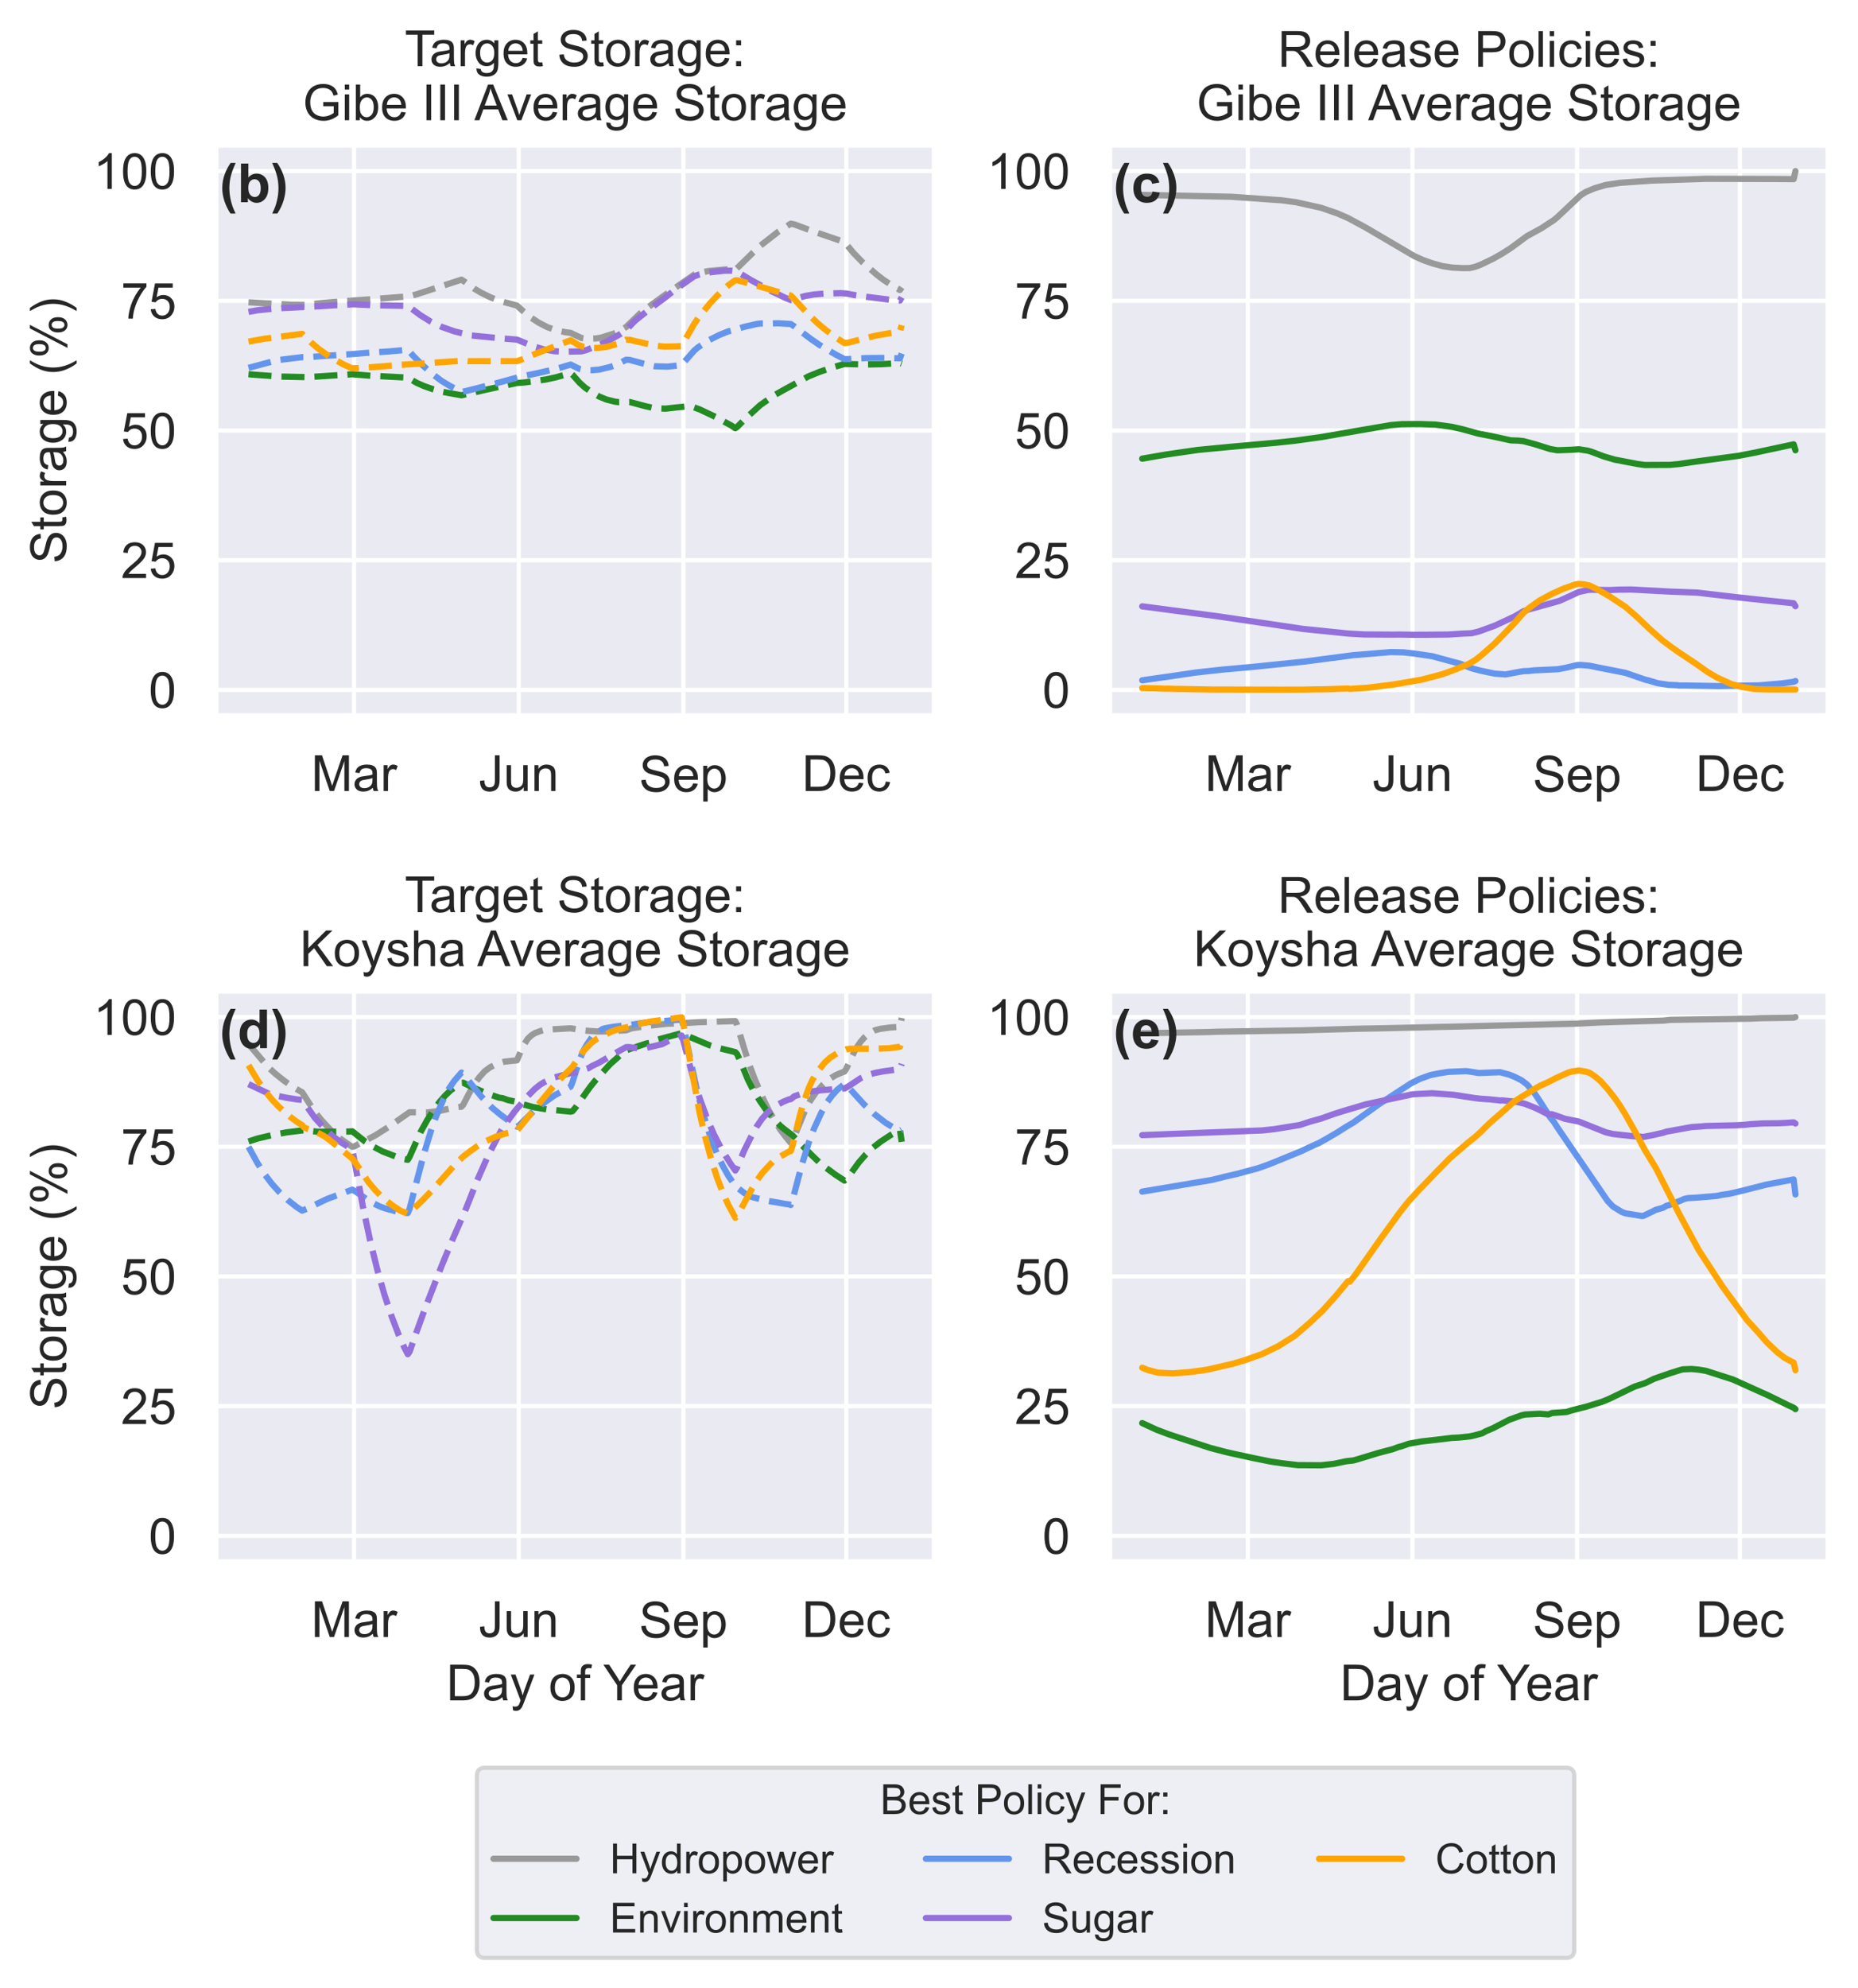 <?xml version="1.0" encoding="utf-8" standalone="no"?>
<!DOCTYPE svg PUBLIC "-//W3C//DTD SVG 1.1//EN"
  "http://www.w3.org/Graphics/SVG/1.1/DTD/svg11.dtd">
<!-- Created with matplotlib (https://matplotlib.org/) -->
<svg height="478.537pt" version="1.1" viewBox="0 0 447.436 478.537" width="447.436pt" xmlns="http://www.w3.org/2000/svg" xmlns:xlink="http://www.w3.org/1999/xlink">
 <defs>
  <style type="text/css">*{stroke-linecap:butt;stroke-linejoin:round;}</style>
 </defs>
 <g id="figure_1">
  <g id="patch_1">
   <path d="M 0 478.537 
L 447.436 478.537 
L 447.436 0 
L 0 0 
z
" style="fill:#ffffff;"/>
  </g>
  <g id="axes_1">
   <g id="patch_2">
    <path d="M 51.981 172.332 
L 225.013 172.332 
L 225.013 34.944 
L 51.981 34.944 
z
" style="fill:#eaeaf2;"/>
   </g>
   <g id="matplotlib.axis_1">
    <g id="xtick_1">
     <g id="line2d_1">
      <path clip-path="url(#pcfa72909b2)" d="M 85.273 172.332 
L 85.273 34.944 
" style="fill:none;stroke:#ffffff;stroke-linecap:round;"/>
     </g>
     <g id="text_1">
      <!-- Mar -->
      <g style="fill:#262626;" transform="translate(74.94 190.421)scale(0.12 -0.12)">
       <defs>
        <path d="M 7.422 0 
L 7.422 71.578 
L 21.688 71.578 
L 38.625 20.906 
Q 40.969 13.812 42.047 10.297 
Q 43.266 14.203 45.844 21.781 
L 62.984 71.578 
L 75.734 71.578 
L 75.734 0 
L 66.609 0 
L 66.609 59.906 
L 45.797 0 
L 37.25 0 
L 16.547 60.938 
L 16.547 0 
z
" id="ArialMT-77"/>
        <path d="M 40.438 6.391 
Q 35.547 2.25 31.031 0.531 
Q 26.516 -1.172 21.344 -1.172 
Q 12.797 -1.172 8.203 3 
Q 3.609 7.172 3.609 13.672 
Q 3.609 17.484 5.344 20.625 
Q 7.078 23.781 9.891 25.688 
Q 12.703 27.594 16.219 28.562 
Q 18.797 29.25 24.031 29.891 
Q 34.672 31.156 39.703 32.906 
Q 39.75 34.719 39.75 35.203 
Q 39.75 40.578 37.25 42.781 
Q 33.891 45.75 27.25 45.75 
Q 21.047 45.75 18.094 43.578 
Q 15.141 41.406 13.719 35.891 
L 5.125 37.062 
Q 6.297 42.578 8.984 45.969 
Q 11.672 49.359 16.75 51.188 
Q 21.828 53.031 28.516 53.031 
Q 35.156 53.031 39.297 51.469 
Q 43.453 49.906 45.406 47.531 
Q 47.359 45.172 48.141 41.547 
Q 48.578 39.312 48.578 33.453 
L 48.578 21.734 
Q 48.578 9.469 49.141 6.219 
Q 49.703 2.984 51.375 0 
L 42.188 0 
Q 40.828 2.734 40.438 6.391 
z
M 39.703 26.031 
Q 34.906 24.078 25.344 22.703 
Q 19.922 21.922 17.672 20.938 
Q 15.438 19.969 14.203 18.094 
Q 12.984 16.219 12.984 13.922 
Q 12.984 10.406 15.641 8.062 
Q 18.312 5.719 23.438 5.719 
Q 28.516 5.719 32.469 7.938 
Q 36.422 10.156 38.281 14.016 
Q 39.703 17 39.703 22.797 
z
" id="ArialMT-97"/>
        <path d="M 6.5 0 
L 6.5 51.859 
L 14.406 51.859 
L 14.406 44 
Q 17.438 49.516 20 51.266 
Q 22.562 53.031 25.641 53.031 
Q 30.078 53.031 34.672 50.203 
L 31.641 42.047 
Q 28.422 43.953 25.203 43.953 
Q 22.312 43.953 20.016 42.219 
Q 17.719 40.484 16.75 37.406 
Q 15.281 32.719 15.281 27.156 
L 15.281 0 
z
" id="ArialMT-114"/>
       </defs>
       <use xlink:href="#ArialMT-77"/>
       <use x="83.301" xlink:href="#ArialMT-97"/>
       <use x="138.916" xlink:href="#ArialMT-114"/>
      </g>
     </g>
    </g>
    <g id="xtick_2">
     <g id="line2d_2">
      <path clip-path="url(#pcfa72909b2)" d="M 124.921 172.332 
L 124.921 34.944 
" style="fill:none;stroke:#ffffff;stroke-linecap:round;"/>
     </g>
     <g id="text_2">
      <!-- Jun -->
      <g style="fill:#262626;" transform="translate(115.248 190.421)scale(0.12 -0.12)">
       <defs>
        <path d="M 2.875 20.312 
L 11.422 21.484 
Q 11.766 13.281 14.5 10.25 
Q 17.234 7.234 22.078 7.234 
Q 25.641 7.234 28.219 8.859 
Q 30.812 10.5 31.781 13.297 
Q 32.766 16.109 32.766 22.266 
L 32.766 71.578 
L 42.234 71.578 
L 42.234 22.797 
Q 42.234 13.812 40.062 8.875 
Q 37.891 3.953 33.172 1.359 
Q 28.469 -1.219 22.125 -1.219 
Q 12.703 -1.219 7.688 4.203 
Q 2.688 9.625 2.875 20.312 
z
" id="ArialMT-74"/>
        <path d="M 40.578 0 
L 40.578 7.625 
Q 34.516 -1.172 24.125 -1.172 
Q 19.531 -1.172 15.547 0.578 
Q 11.578 2.344 9.641 5 
Q 7.719 7.672 6.938 11.531 
Q 6.391 14.109 6.391 19.734 
L 6.391 51.859 
L 15.188 51.859 
L 15.188 23.094 
Q 15.188 16.219 15.719 13.812 
Q 16.547 10.359 19.234 8.375 
Q 21.922 6.391 25.875 6.391 
Q 29.828 6.391 33.297 8.422 
Q 36.766 10.453 38.203 13.938 
Q 39.656 17.438 39.656 24.078 
L 39.656 51.859 
L 48.438 51.859 
L 48.438 0 
z
" id="ArialMT-117"/>
        <path d="M 6.594 0 
L 6.594 51.859 
L 14.5 51.859 
L 14.5 44.484 
Q 20.219 53.031 31 53.031 
Q 35.688 53.031 39.625 51.344 
Q 43.562 49.656 45.516 46.922 
Q 47.469 44.188 48.25 40.438 
Q 48.734 37.984 48.734 31.891 
L 48.734 0 
L 39.938 0 
L 39.938 31.547 
Q 39.938 36.922 38.906 39.578 
Q 37.891 42.234 35.281 43.812 
Q 32.672 45.406 29.156 45.406 
Q 23.531 45.406 19.453 41.844 
Q 15.375 38.281 15.375 28.328 
L 15.375 0 
z
" id="ArialMT-110"/>
       </defs>
       <use xlink:href="#ArialMT-74"/>
       <use x="50" xlink:href="#ArialMT-117"/>
       <use x="105.615" xlink:href="#ArialMT-110"/>
      </g>
     </g>
    </g>
    <g id="xtick_3">
     <g id="line2d_3">
      <path clip-path="url(#pcfa72909b2)" d="M 164.57 172.332 
L 164.57 34.944 
" style="fill:none;stroke:#ffffff;stroke-linecap:round;"/>
     </g>
     <g id="text_3">
      <!-- Sep -->
      <g style="fill:#262626;" transform="translate(153.895 190.568)scale(0.12 -0.12)">
       <defs>
        <path d="M 4.5 23 
L 13.422 23.781 
Q 14.062 18.406 16.375 14.969 
Q 18.703 11.531 23.578 9.406 
Q 28.469 7.281 34.578 7.281 
Q 39.984 7.281 44.141 8.891 
Q 48.297 10.5 50.312 13.297 
Q 52.344 16.109 52.344 19.438 
Q 52.344 22.797 50.391 25.312 
Q 48.438 27.828 43.953 29.547 
Q 41.062 30.672 31.203 33.031 
Q 21.344 35.406 17.391 37.5 
Q 12.25 40.188 9.734 44.156 
Q 7.234 48.141 7.234 53.078 
Q 7.234 58.5 10.297 63.203 
Q 13.375 67.922 19.281 70.359 
Q 25.203 72.797 32.422 72.797 
Q 40.375 72.797 46.453 70.234 
Q 52.547 67.672 55.812 62.688 
Q 59.078 57.719 59.328 51.422 
L 50.25 50.734 
Q 49.516 57.516 45.281 60.984 
Q 41.062 64.453 32.812 64.453 
Q 24.219 64.453 20.281 61.297 
Q 16.359 58.156 16.359 53.719 
Q 16.359 49.859 19.141 47.359 
Q 21.875 44.875 33.422 42.266 
Q 44.969 39.656 49.266 37.703 
Q 55.516 34.812 58.484 30.391 
Q 61.469 25.984 61.469 20.219 
Q 61.469 14.5 58.203 9.438 
Q 54.938 4.391 48.797 1.578 
Q 42.672 -1.219 35.016 -1.219 
Q 25.297 -1.219 18.719 1.609 
Q 12.156 4.438 8.422 10.125 
Q 4.688 15.828 4.5 23 
z
" id="ArialMT-83"/>
        <path d="M 42.094 16.703 
L 51.172 15.578 
Q 49.031 7.625 43.219 3.219 
Q 37.406 -1.172 28.375 -1.172 
Q 17 -1.172 10.328 5.828 
Q 3.656 12.844 3.656 25.484 
Q 3.656 38.578 10.391 45.797 
Q 17.141 53.031 27.875 53.031 
Q 38.281 53.031 44.875 45.953 
Q 51.469 38.875 51.469 26.031 
Q 51.469 25.25 51.422 23.688 
L 12.75 23.688 
Q 13.234 15.141 17.578 10.594 
Q 21.922 6.062 28.422 6.062 
Q 33.25 6.062 36.672 8.594 
Q 40.094 11.141 42.094 16.703 
z
M 13.234 30.906 
L 42.188 30.906 
Q 41.609 37.453 38.875 40.719 
Q 34.672 45.797 27.984 45.797 
Q 21.922 45.797 17.797 41.75 
Q 13.672 37.703 13.234 30.906 
z
" id="ArialMT-101"/>
        <path d="M 6.594 -19.875 
L 6.594 51.859 
L 14.594 51.859 
L 14.594 45.125 
Q 17.438 49.078 21 51.047 
Q 24.562 53.031 29.641 53.031 
Q 36.281 53.031 41.359 49.609 
Q 46.438 46.188 49.016 39.953 
Q 51.609 33.734 51.609 26.312 
Q 51.609 18.359 48.75 11.984 
Q 45.906 5.609 40.453 2.219 
Q 35.016 -1.172 29 -1.172 
Q 24.609 -1.172 21.109 0.688 
Q 17.625 2.547 15.375 5.375 
L 15.375 -19.875 
z
M 14.547 25.641 
Q 14.547 15.625 18.594 10.844 
Q 22.656 6.062 28.422 6.062 
Q 34.281 6.062 38.453 11.016 
Q 42.625 15.969 42.625 26.375 
Q 42.625 36.281 38.547 41.203 
Q 34.469 46.141 28.812 46.141 
Q 23.188 46.141 18.859 40.891 
Q 14.547 35.641 14.547 25.641 
z
" id="ArialMT-112"/>
       </defs>
       <use xlink:href="#ArialMT-83"/>
       <use x="66.699" xlink:href="#ArialMT-101"/>
       <use x="122.314" xlink:href="#ArialMT-112"/>
      </g>
     </g>
    </g>
    <g id="xtick_4">
     <g id="line2d_4">
      <path clip-path="url(#pcfa72909b2)" d="M 203.788 172.332 
L 203.788 34.944 
" style="fill:none;stroke:#ffffff;stroke-linecap:round;"/>
     </g>
     <g id="text_4">
      <!-- Dec -->
      <g style="fill:#262626;" transform="translate(193.118 190.421)scale(0.12 -0.12)">
       <defs>
        <path d="M 7.719 0 
L 7.719 71.578 
L 32.375 71.578 
Q 40.719 71.578 45.125 70.562 
Q 51.266 69.141 55.609 65.438 
Q 61.281 60.641 64.078 53.188 
Q 66.891 45.75 66.891 36.188 
Q 66.891 28.031 64.984 21.734 
Q 63.094 15.438 60.109 11.297 
Q 57.125 7.172 53.578 4.797 
Q 50.047 2.438 45.047 1.219 
Q 40.047 0 33.547 0 
z
M 17.188 8.453 
L 32.469 8.453 
Q 39.547 8.453 43.578 9.766 
Q 47.609 11.078 50 13.484 
Q 53.375 16.844 55.25 22.531 
Q 57.125 28.219 57.125 36.328 
Q 57.125 47.562 53.438 53.594 
Q 49.75 59.625 44.484 61.672 
Q 40.672 63.141 32.234 63.141 
L 17.188 63.141 
z
" id="ArialMT-68"/>
        <path d="M 40.438 19 
L 49.078 17.875 
Q 47.656 8.938 41.812 3.875 
Q 35.984 -1.172 27.484 -1.172 
Q 16.844 -1.172 10.375 5.781 
Q 3.906 12.75 3.906 25.734 
Q 3.906 34.125 6.688 40.422 
Q 9.469 46.734 15.156 49.875 
Q 20.844 53.031 27.547 53.031 
Q 35.984 53.031 41.359 48.75 
Q 46.734 44.484 48.25 36.625 
L 39.703 35.297 
Q 38.484 40.531 35.375 43.156 
Q 32.281 45.797 27.875 45.797 
Q 21.234 45.797 17.078 41.031 
Q 12.938 36.281 12.938 25.984 
Q 12.938 15.531 16.938 10.797 
Q 20.953 6.062 27.391 6.062 
Q 32.562 6.062 36.031 9.234 
Q 39.5 12.406 40.438 19 
z
" id="ArialMT-99"/>
       </defs>
       <use xlink:href="#ArialMT-68"/>
       <use x="72.217" xlink:href="#ArialMT-101"/>
       <use x="127.832" xlink:href="#ArialMT-99"/>
      </g>
     </g>
    </g>
   </g>
   <g id="matplotlib.axis_2">
    <g id="ytick_1">
     <g id="line2d_5">
      <path clip-path="url(#pcfa72909b2)" d="M 51.981 166.087 
L 225.013 166.087 
" style="fill:none;stroke:#ffffff;stroke-linecap:round;"/>
     </g>
     <g id="text_5">
      <!-- 0 -->
      <g style="fill:#262626;" transform="translate(35.807 170.382)scale(0.12 -0.12)">
       <defs>
        <path d="M 4.156 35.297 
Q 4.156 48 6.766 55.734 
Q 9.375 63.484 14.516 67.672 
Q 19.672 71.875 27.484 71.875 
Q 33.25 71.875 37.594 69.547 
Q 41.938 67.234 44.766 62.859 
Q 47.609 58.5 49.219 52.219 
Q 50.828 45.953 50.828 35.297 
Q 50.828 22.703 48.234 14.969 
Q 45.656 7.234 40.5 3 
Q 35.359 -1.219 27.484 -1.219 
Q 17.141 -1.219 11.234 6.203 
Q 4.156 15.141 4.156 35.297 
z
M 13.188 35.297 
Q 13.188 17.672 17.312 11.828 
Q 21.438 6 27.484 6 
Q 33.547 6 37.672 11.859 
Q 41.797 17.719 41.797 35.297 
Q 41.797 52.984 37.672 58.781 
Q 33.547 64.594 27.391 64.594 
Q 21.344 64.594 17.719 59.469 
Q 13.188 52.938 13.188 35.297 
z
" id="ArialMT-48"/>
       </defs>
       <use xlink:href="#ArialMT-48"/>
      </g>
     </g>
    </g>
    <g id="ytick_2">
     <g id="line2d_6">
      <path clip-path="url(#pcfa72909b2)" d="M 51.981 134.862 
L 225.013 134.862 
" style="fill:none;stroke:#ffffff;stroke-linecap:round;"/>
     </g>
     <g id="text_6">
      <!-- 25 -->
      <g style="fill:#262626;" transform="translate(29.134 139.157)scale(0.12 -0.12)">
       <defs>
        <path d="M 50.344 8.453 
L 50.344 0 
L 3.031 0 
Q 2.938 3.172 4.047 6.109 
Q 5.859 10.938 9.828 15.625 
Q 13.812 20.312 21.344 26.469 
Q 33.016 36.031 37.109 41.625 
Q 41.219 47.219 41.219 52.203 
Q 41.219 57.422 37.469 61 
Q 33.734 64.594 27.734 64.594 
Q 21.391 64.594 17.578 60.781 
Q 13.766 56.984 13.719 50.25 
L 4.688 51.172 
Q 5.609 61.281 11.656 66.578 
Q 17.719 71.875 27.938 71.875 
Q 38.234 71.875 44.234 66.156 
Q 50.25 60.453 50.25 52 
Q 50.25 47.703 48.484 43.547 
Q 46.734 39.406 42.656 34.812 
Q 38.578 30.219 29.109 22.219 
Q 21.188 15.578 18.938 13.203 
Q 16.703 10.844 15.234 8.453 
z
" id="ArialMT-50"/>
        <path d="M 4.156 18.75 
L 13.375 19.531 
Q 14.406 12.797 18.141 9.391 
Q 21.875 6 27.156 6 
Q 33.5 6 37.891 10.781 
Q 42.281 15.578 42.281 23.484 
Q 42.281 31 38.062 35.344 
Q 33.844 39.703 27 39.703 
Q 22.75 39.703 19.328 37.766 
Q 15.922 35.844 13.969 32.766 
L 5.719 33.844 
L 12.641 70.609 
L 48.25 70.609 
L 48.25 62.203 
L 19.672 62.203 
L 15.828 42.969 
Q 22.266 47.469 29.344 47.469 
Q 38.719 47.469 45.156 40.969 
Q 51.609 34.469 51.609 24.266 
Q 51.609 14.547 45.953 7.469 
Q 39.062 -1.219 27.156 -1.219 
Q 17.391 -1.219 11.203 4.25 
Q 5.031 9.719 4.156 18.75 
z
" id="ArialMT-53"/>
       </defs>
       <use xlink:href="#ArialMT-50"/>
       <use x="55.615" xlink:href="#ArialMT-53"/>
      </g>
     </g>
    </g>
    <g id="ytick_3">
     <g id="line2d_7">
      <path clip-path="url(#pcfa72909b2)" d="M 51.981 103.638 
L 225.013 103.638 
" style="fill:none;stroke:#ffffff;stroke-linecap:round;"/>
     </g>
     <g id="text_7">
      <!-- 50 -->
      <g style="fill:#262626;" transform="translate(29.134 107.933)scale(0.12 -0.12)">
       <use xlink:href="#ArialMT-53"/>
       <use x="55.615" xlink:href="#ArialMT-48"/>
      </g>
     </g>
    </g>
    <g id="ytick_4">
     <g id="line2d_8">
      <path clip-path="url(#pcfa72909b2)" d="M 51.981 72.413 
L 225.013 72.413 
" style="fill:none;stroke:#ffffff;stroke-linecap:round;"/>
     </g>
     <g id="text_8">
      <!-- 75 -->
      <g style="fill:#262626;" transform="translate(29.134 76.708)scale(0.12 -0.12)">
       <defs>
        <path d="M 4.734 62.203 
L 4.734 70.656 
L 51.078 70.656 
L 51.078 63.812 
Q 44.234 56.547 37.516 44.484 
Q 30.812 32.422 27.156 19.672 
Q 24.516 10.688 23.781 0 
L 14.75 0 
Q 14.891 8.453 18.062 20.406 
Q 21.234 32.375 27.172 43.484 
Q 33.109 54.594 39.797 62.203 
z
" id="ArialMT-55"/>
       </defs>
       <use xlink:href="#ArialMT-55"/>
       <use x="55.615" xlink:href="#ArialMT-53"/>
      </g>
     </g>
    </g>
    <g id="ytick_5">
     <g id="line2d_9">
      <path clip-path="url(#pcfa72909b2)" d="M 51.981 41.189 
L 225.013 41.189 
" style="fill:none;stroke:#ffffff;stroke-linecap:round;"/>
     </g>
     <g id="text_9">
      <!-- 100 -->
      <g style="fill:#262626;" transform="translate(22.461 45.484)scale(0.12 -0.12)">
       <defs>
        <path d="M 37.25 0 
L 28.469 0 
L 28.469 56 
Q 25.297 52.984 20.141 49.953 
Q 14.984 46.922 10.891 45.406 
L 10.891 53.906 
Q 18.266 57.375 23.781 62.297 
Q 29.297 67.234 31.594 71.875 
L 37.25 71.875 
z
" id="ArialMT-49"/>
       </defs>
       <use xlink:href="#ArialMT-49"/>
       <use x="55.615" xlink:href="#ArialMT-48"/>
       <use x="111.23" xlink:href="#ArialMT-48"/>
      </g>
     </g>
    </g>
    <g id="text_10">
     <!-- Storage (%) -->
     <g style="fill:#262626;" transform="translate(15.936 135.649)rotate(-90)scale(0.12 -0.12)">
      <defs>
       <path d="M 25.781 7.859 
L 27.047 0.094 
Q 23.344 -0.688 20.406 -0.688 
Q 15.625 -0.688 12.984 0.828 
Q 10.359 2.344 9.281 4.812 
Q 8.203 7.281 8.203 15.188 
L 8.203 45.016 
L 1.766 45.016 
L 1.766 51.859 
L 8.203 51.859 
L 8.203 64.703 
L 16.938 69.969 
L 16.938 51.859 
L 25.781 51.859 
L 25.781 45.016 
L 16.938 45.016 
L 16.938 14.703 
Q 16.938 10.938 17.406 9.859 
Q 17.875 8.797 18.922 8.156 
Q 19.969 7.516 21.922 7.516 
Q 23.391 7.516 25.781 7.859 
z
" id="ArialMT-116"/>
       <path d="M 3.328 25.922 
Q 3.328 40.328 11.328 47.266 
Q 18.016 53.031 27.641 53.031 
Q 38.328 53.031 45.109 46.016 
Q 51.906 39.016 51.906 26.656 
Q 51.906 16.656 48.906 10.906 
Q 45.906 5.172 40.156 2 
Q 34.422 -1.172 27.641 -1.172 
Q 16.75 -1.172 10.031 5.812 
Q 3.328 12.797 3.328 25.922 
z
M 12.359 25.922 
Q 12.359 15.969 16.703 11.016 
Q 21.047 6.062 27.641 6.062 
Q 34.188 6.062 38.531 11.031 
Q 42.875 16.016 42.875 26.219 
Q 42.875 35.844 38.5 40.797 
Q 34.125 45.75 27.641 45.75 
Q 21.047 45.75 16.703 40.812 
Q 12.359 35.891 12.359 25.922 
z
" id="ArialMT-111"/>
       <path d="M 4.984 -4.297 
L 13.531 -5.562 
Q 14.062 -9.516 16.5 -11.328 
Q 19.781 -13.766 25.438 -13.766 
Q 31.547 -13.766 34.859 -11.328 
Q 38.188 -8.891 39.359 -4.5 
Q 40.047 -1.812 39.984 6.781 
Q 34.234 0 25.641 0 
Q 14.938 0 9.078 7.719 
Q 3.219 15.438 3.219 26.219 
Q 3.219 33.641 5.906 39.906 
Q 8.594 46.188 13.688 49.609 
Q 18.797 53.031 25.688 53.031 
Q 34.859 53.031 40.828 45.609 
L 40.828 51.859 
L 48.922 51.859 
L 48.922 7.031 
Q 48.922 -5.078 46.453 -10.125 
Q 44 -15.188 38.641 -18.109 
Q 33.297 -21.047 25.484 -21.047 
Q 16.219 -21.047 10.5 -16.875 
Q 4.781 -12.703 4.984 -4.297 
z
M 12.25 26.859 
Q 12.25 16.656 16.297 11.969 
Q 20.359 7.281 26.469 7.281 
Q 32.516 7.281 36.609 11.938 
Q 40.719 16.609 40.719 26.562 
Q 40.719 36.078 36.5 40.906 
Q 32.281 45.75 26.312 45.75 
Q 20.453 45.75 16.344 40.984 
Q 12.25 36.234 12.25 26.859 
z
" id="ArialMT-103"/>
       <path id="ArialMT-32"/>
       <path d="M 23.391 -21.047 
Q 16.109 -11.859 11.078 0.438 
Q 6.062 12.75 6.062 25.922 
Q 6.062 37.547 9.812 48.188 
Q 14.203 60.547 23.391 72.797 
L 29.688 72.797 
Q 23.781 62.641 21.875 58.297 
Q 18.891 51.562 17.188 44.234 
Q 15.094 35.109 15.094 25.875 
Q 15.094 2.391 29.688 -21.047 
z
" id="ArialMT-40"/>
       <path d="M 5.812 54.391 
Q 5.812 62.062 9.672 67.422 
Q 13.531 72.797 20.844 72.797 
Q 27.594 72.797 32 67.984 
Q 36.422 63.188 36.422 53.859 
Q 36.422 44.781 31.953 39.875 
Q 27.484 34.969 20.953 34.969 
Q 14.453 34.969 10.125 39.797 
Q 5.812 44.625 5.812 54.391 
z
M 21.094 66.75 
Q 17.828 66.75 15.656 63.906 
Q 13.484 61.078 13.484 53.516 
Q 13.484 46.625 15.672 43.812 
Q 17.875 41.016 21.094 41.016 
Q 24.422 41.016 26.594 43.844 
Q 28.766 46.688 28.766 54.203 
Q 28.766 61.141 26.562 63.938 
Q 24.359 66.75 21.094 66.75 
z
M 21.141 -2.641 
L 60.297 72.797 
L 67.438 72.797 
L 28.422 -2.641 
z
M 52.094 16.797 
Q 52.094 24.516 55.953 29.859 
Q 59.812 35.203 67.188 35.203 
Q 73.922 35.203 78.344 30.391 
Q 82.766 25.594 82.766 16.266 
Q 82.766 7.172 78.297 2.266 
Q 73.828 -2.641 67.234 -2.641 
Q 60.75 -2.641 56.422 2.219 
Q 52.094 7.078 52.094 16.797 
z
M 67.438 29.156 
Q 64.109 29.156 61.938 26.312 
Q 59.766 23.484 59.766 15.922 
Q 59.766 9.078 61.953 6.25 
Q 64.156 3.422 67.391 3.422 
Q 70.75 3.422 72.922 6.25 
Q 75.094 9.078 75.094 16.609 
Q 75.094 23.531 72.891 26.344 
Q 70.703 29.156 67.438 29.156 
z
" id="ArialMT-37"/>
       <path d="M 12.359 -21.047 
L 6.062 -21.047 
Q 20.656 2.391 20.656 25.875 
Q 20.656 35.062 18.562 44.094 
Q 16.891 51.422 13.922 58.156 
Q 12.016 62.547 6.062 72.797 
L 12.359 72.797 
Q 21.531 60.547 25.922 48.188 
Q 29.688 37.547 29.688 25.922 
Q 29.688 12.75 24.625 0.438 
Q 19.578 -11.859 12.359 -21.047 
z
" id="ArialMT-41"/>
      </defs>
      <use xlink:href="#ArialMT-83"/>
      <use x="66.699" xlink:href="#ArialMT-116"/>
      <use x="94.482" xlink:href="#ArialMT-111"/>
      <use x="150.098" xlink:href="#ArialMT-114"/>
      <use x="183.398" xlink:href="#ArialMT-97"/>
      <use x="239.014" xlink:href="#ArialMT-103"/>
      <use x="294.629" xlink:href="#ArialMT-101"/>
      <use x="350.244" xlink:href="#ArialMT-32"/>
      <use x="378.027" xlink:href="#ArialMT-40"/>
      <use x="411.328" xlink:href="#ArialMT-37"/>
      <use x="500.244" xlink:href="#ArialMT-41"/>
     </g>
    </g>
   </g>
   <g id="line2d_10">
    <path clip-path="url(#pcfa72909b2)" d="M 59.846 72.775 
L 67.172 73.207 
L 70.189 73.359 
L 73.637 73.384 
L 77.515 72.938 
L 80.101 72.715 
L 93.892 71.693 
L 98.632 71.313 
L 100.356 70.844 
L 104.666 69.433 
L 111.13 67.323 
L 111.992 67.881 
L 114.147 69.456 
L 115.871 70.474 
L 118.026 71.534 
L 120.181 72.404 
L 124.49 73.557 
L 125.783 74.741 
L 127.938 76.507 
L 129.662 77.635 
L 131.817 78.764 
L 133.972 79.505 
L 136.126 79.97 
L 137.419 80.143 
L 140.005 81.361 
L 141.298 81.556 
L 143.453 81.485 
L 144.746 81.278 
L 147.762 80.333 
L 149.055 79.745 
L 150.779 78.719 
L 154.227 75.373 
L 156.813 73.427 
L 160.691 70.618 
L 167.156 66.136 
L 168.018 65.79 
L 170.603 65.245 
L 174.913 64.851 
L 176.637 64.893 
L 177.068 64.942 
L 177.93 64.145 
L 181.378 60.766 
L 183.101 59.151 
L 187.411 55.785 
L 190.428 53.849 
L 191.29 54.02 
L 196.03 55.771 
L 203.357 58.269 
L 204.219 59.299 
L 205.512 60.873 
L 207.666 63.094 
L 211.114 66.106 
L 212.838 67.425 
L 215.424 69.104 
L 216.717 69.814 
L 217.148 69.167 
L 217.148 69.167 
" style="fill:none;stroke:#999999;stroke-dasharray:5.55,2.4;stroke-dashoffset:0;stroke-width:1.5;"/>
   </g>
   <g id="line2d_11">
    <path clip-path="url(#pcfa72909b2)" d="M 59.846 90.085 
L 62.432 90.298 
L 67.603 90.656 
L 74.068 90.794 
L 84.842 90.094 
L 88.72 90.41 
L 98.202 90.91 
L 100.356 92.164 
L 102.08 92.928 
L 104.235 93.689 
L 106.39 94.284 
L 108.114 94.618 
L 111.13 95.158 
L 116.733 93.883 
L 118.888 93.41 
L 124.49 92.199 
L 126.214 92.086 
L 131.386 91.372 
L 133.972 90.81 
L 137.419 89.827 
L 137.85 90.181 
L 139.574 92.131 
L 140.867 93.295 
L 142.591 94.485 
L 144.315 95.468 
L 146.039 96.181 
L 148.193 96.717 
L 149.055 96.814 
L 151.641 96.776 
L 155.52 97.809 
L 157.675 98.279 
L 160.26 98.38 
L 162.846 98.093 
L 165.432 97.842 
L 167.156 98.083 
L 168.449 98.541 
L 172.327 100.375 
L 176.206 102.492 
L 177.068 103.085 
L 177.499 102.797 
L 179.654 100.635 
L 183.101 97.503 
L 186.549 95.1 
L 188.704 93.894 
L 194.737 90.585 
L 197.323 89.537 
L 200.34 88.496 
L 203.357 87.612 
L 208.528 87.755 
L 212.407 87.669 
L 216.717 87.4 
L 217.148 87.554 
L 217.148 87.554 
" style="fill:none;stroke:#228b22;stroke-dasharray:5.55,2.4;stroke-dashoffset:0;stroke-width:1.5;"/>
   </g>
   <g id="line2d_12">
    <path clip-path="url(#pcfa72909b2)" d="M 59.846 88.554 
L 61.57 88.098 
L 66.741 86.707 
L 72.775 85.974 
L 74.498 85.959 
L 78.377 85.668 
L 85.704 85.178 
L 87.858 84.981 
L 93.461 84.621 
L 96.047 84.39 
L 98.202 84.177 
L 99.494 85.643 
L 101.649 87.825 
L 104.235 90.118 
L 106.39 91.734 
L 108.114 92.772 
L 110.269 93.923 
L 111.13 94.325 
L 111.992 94.189 
L 118.888 92.441 
L 125.352 90.663 
L 129.662 89.788 
L 133.972 88.787 
L 137.419 87.765 
L 138.281 88.199 
L 139.574 88.82 
L 140.867 89.127 
L 142.591 89.119 
L 144.315 88.967 
L 146.9 88.353 
L 148.624 87.765 
L 150.348 86.836 
L 150.779 86.598 
L 151.641 86.646 
L 154.658 87.454 
L 156.382 87.911 
L 157.675 88.169 
L 160.691 88.265 
L 162.415 88.087 
L 164.139 87.872 
L 167.156 84.423 
L 168.018 83.671 
L 170.603 81.951 
L 173.189 80.658 
L 175.344 79.784 
L 176.637 79.45 
L 177.499 79.206 
L 179.223 78.679 
L 182.239 77.99 
L 183.101 77.88 
L 185.256 77.876 
L 187.411 77.826 
L 190.428 77.996 
L 191.29 78.583 
L 195.168 81.534 
L 197.323 83.023 
L 201.202 85.33 
L 203.357 86.452 
L 204.219 86.444 
L 208.528 86.202 
L 211.976 86.17 
L 216.717 86.264 
L 217.148 85.103 
L 217.148 85.103 
" style="fill:none;stroke:#6495ed;stroke-dasharray:5.55,2.4;stroke-dashoffset:0;stroke-width:1.5;"/>
   </g>
   <g id="line2d_13">
    <path clip-path="url(#pcfa72909b2)" d="M 59.846 75.076 
L 62.001 74.694 
L 66.741 74.213 
L 76.653 73.736 
L 79.67 73.547 
L 83.549 73.33 
L 85.273 73.253 
L 89.582 73.471 
L 97.771 73.635 
L 98.202 73.624 
L 99.063 74.26 
L 101.218 75.874 
L 103.804 77.472 
L 106.39 78.705 
L 109.407 79.764 
L 113.285 80.734 
L 120.181 81.416 
L 124.059 81.719 
L 124.49 81.756 
L 128.369 83.344 
L 130.955 84.101 
L 133.541 84.554 
L 136.126 84.663 
L 140.005 84.593 
L 141.298 84.241 
L 146.039 82.309 
L 149.486 80.345 
L 150.779 79.42 
L 152.934 77.2 
L 156.813 74.11 
L 159.829 71.892 
L 162.415 69.865 
L 167.156 66.504 
L 168.449 66.064 
L 170.603 65.594 
L 174.482 65.159 
L 176.206 65.161 
L 177.068 65.246 
L 177.93 65.661 
L 180.947 67.483 
L 183.532 68.872 
L 185.256 69.875 
L 187.411 70.869 
L 189.135 71.71 
L 190.428 72.233 
L 191.29 72.003 
L 193.876 71.256 
L 196.03 70.888 
L 198.616 70.672 
L 202.495 70.572 
L 203.788 70.66 
L 205.943 71.06 
L 208.097 71.372 
L 214.131 72.134 
L 216.717 72.355 
L 217.148 71.576 
L 217.148 71.576 
" style="fill:none;stroke:#9370db;stroke-dasharray:5.55,2.4;stroke-dashoffset:0;stroke-width:1.5;"/>
   </g>
   <g id="line2d_14">
    <path clip-path="url(#pcfa72909b2)" d="M 59.846 82.234 
L 63.724 81.541 
L 72.775 80.369 
L 74.929 82.45 
L 76.653 83.924 
L 79.239 85.782 
L 82.687 87.717 
L 84.411 88.501 
L 84.842 88.659 
L 86.135 88.615 
L 89.582 88.388 
L 97.771 87.74 
L 100.787 87.571 
L 108.114 87.058 
L 111.561 86.841 
L 112.854 86.952 
L 124.49 86.938 
L 125.783 86.502 
L 129.231 85.055 
L 137.419 81.915 
L 138.281 82.429 
L 139.143 82.979 
L 140.436 83.468 
L 141.729 83.681 
L 143.884 83.758 
L 146.039 83.509 
L 148.624 82.813 
L 150.348 81.974 
L 150.779 81.767 
L 151.641 81.797 
L 152.934 82.119 
L 154.227 82.392 
L 157.244 83.137 
L 159.829 83.437 
L 161.122 83.427 
L 162.415 83.391 
L 164.139 83.329 
L 165.001 81.788 
L 167.156 77.986 
L 168.449 76.119 
L 171.034 72.967 
L 172.758 71.122 
L 175.344 68.719 
L 176.637 67.762 
L 177.068 67.493 
L 177.499 67.47 
L 180.085 68.142 
L 184.825 69.522 
L 190.428 71.148 
L 191.29 72.029 
L 194.306 75.32 
L 196.892 77.808 
L 199.047 79.598 
L 201.633 81.483 
L 203.357 82.584 
L 204.219 82.501 
L 210.683 80.847 
L 216.717 79.77 
L 217.148 78.286 
L 217.148 78.286 
" style="fill:none;stroke:#ffa500;stroke-dasharray:5.55,2.4;stroke-dashoffset:0;stroke-width:1.5;"/>
   </g>
   <g id="patch_3">
    <path d="M 51.981 172.332 
L 51.981 34.944 
" style="fill:none;stroke:#ffffff;stroke-linecap:square;stroke-linejoin:miter;stroke-width:1.25;"/>
   </g>
   <g id="patch_4">
    <path d="M 225.013 172.332 
L 225.013 34.944 
" style="fill:none;stroke:#ffffff;stroke-linecap:square;stroke-linejoin:miter;stroke-width:1.25;"/>
   </g>
   <g id="patch_5">
    <path d="M 51.981 172.332 
L 225.013 172.332 
" style="fill:none;stroke:#ffffff;stroke-linecap:square;stroke-linejoin:miter;stroke-width:1.25;"/>
   </g>
   <g id="patch_6">
    <path d="M 51.981 34.944 
L 225.013 34.944 
" style="fill:none;stroke:#ffffff;stroke-linecap:square;stroke-linejoin:miter;stroke-width:1.25;"/>
   </g>
   <g id="text_11">
    <!-- (b) -->
    <g style="fill:#262626;" transform="translate(52.846 48.683)scale(0.13 -0.13)">
     <defs>
      <path d="M 29.938 -21.047 
L 20.516 -21.047 
Q 13.031 -9.766 9.125 2.391 
Q 5.219 14.547 5.219 25.922 
Q 5.219 40.047 10.062 52.641 
Q 14.266 63.578 20.703 72.797 
L 30.078 72.797 
Q 23.391 58.016 20.875 47.625 
Q 18.359 37.25 18.359 25.641 
Q 18.359 17.625 19.844 9.219 
Q 21.344 0.828 23.922 -6.734 
Q 25.641 -11.719 29.938 -21.047 
z
" id="Arial-BoldMT-40"/>
      <path d="M 6.594 0 
L 6.594 71.578 
L 20.312 71.578 
L 20.312 45.797 
Q 26.656 53.031 35.359 53.031 
Q 44.828 53.031 51.031 46.172 
Q 57.234 39.312 57.234 26.469 
Q 57.234 13.188 50.906 6 
Q 44.578 -1.172 35.547 -1.172 
Q 31.109 -1.172 26.781 1.047 
Q 22.469 3.266 19.344 7.625 
L 19.344 0 
z
M 20.219 27.047 
Q 20.219 19 22.75 15.141 
Q 26.312 9.672 32.234 9.672 
Q 36.766 9.672 39.969 13.547 
Q 43.172 17.438 43.172 25.781 
Q 43.172 34.672 39.938 38.594 
Q 36.719 42.531 31.688 42.531 
Q 26.766 42.531 23.484 38.688 
Q 20.219 34.859 20.219 27.047 
z
" id="Arial-BoldMT-98"/>
      <path d="M 3.375 -21.047 
Q 7.422 -12.359 9.078 -7.719 
Q 10.75 -3.078 12.156 2.969 
Q 13.578 9.031 14.25 14.469 
Q 14.938 19.922 14.938 25.641 
Q 14.938 37.25 12.453 47.625 
Q 9.969 58.016 3.266 72.797 
L 12.594 72.797 
Q 19.969 62.312 24.047 50.531 
Q 28.125 38.766 28.125 26.656 
Q 28.125 16.453 24.906 4.781 
Q 21.234 -8.297 12.844 -21.047 
z
" id="Arial-BoldMT-41"/>
     </defs>
     <use xlink:href="#Arial-BoldMT-40"/>
     <use x="33.301" xlink:href="#Arial-BoldMT-98"/>
     <use x="94.385" xlink:href="#Arial-BoldMT-41"/>
    </g>
   </g>
   <g id="text_12">
    <!-- Target Storage: -->
    <g style="fill:#262626;" transform="translate(97.478 15.936)scale(0.12 -0.12)">
     <defs>
      <path d="M 25.922 0 
L 25.922 63.141 
L 2.344 63.141 
L 2.344 71.578 
L 59.078 71.578 
L 59.078 63.141 
L 35.406 63.141 
L 35.406 0 
z
" id="ArialMT-84"/>
      <path d="M 9.031 41.844 
L 9.031 51.859 
L 19.047 51.859 
L 19.047 41.844 
z
M 9.031 0 
L 9.031 10.016 
L 19.047 10.016 
L 19.047 0 
z
" id="ArialMT-58"/>
     </defs>
     <use xlink:href="#ArialMT-84"/>
     <use x="49.959" xlink:href="#ArialMT-97"/>
     <use x="105.574" xlink:href="#ArialMT-114"/>
     <use x="138.875" xlink:href="#ArialMT-103"/>
     <use x="194.49" xlink:href="#ArialMT-101"/>
     <use x="250.105" xlink:href="#ArialMT-116"/>
     <use x="277.889" xlink:href="#ArialMT-32"/>
     <use x="305.672" xlink:href="#ArialMT-83"/>
     <use x="372.371" xlink:href="#ArialMT-116"/>
     <use x="400.154" xlink:href="#ArialMT-111"/>
     <use x="455.77" xlink:href="#ArialMT-114"/>
     <use x="489.07" xlink:href="#ArialMT-97"/>
     <use x="544.686" xlink:href="#ArialMT-103"/>
     <use x="600.301" xlink:href="#ArialMT-101"/>
     <use x="655.916" xlink:href="#ArialMT-58"/>
    </g>
    <!-- Gibe III Average Storage -->
    <g style="fill:#262626;" transform="translate(72.898 28.944)scale(0.12 -0.12)">
     <defs>
      <path d="M 41.219 28.078 
L 41.219 36.469 
L 71.531 36.531 
L 71.531 9.969 
Q 64.547 4.391 57.125 1.578 
Q 49.703 -1.219 41.891 -1.219 
Q 31.344 -1.219 22.719 3.297 
Q 14.109 7.812 9.719 16.359 
Q 5.328 24.906 5.328 35.453 
Q 5.328 45.906 9.688 54.953 
Q 14.062 64.016 22.266 68.406 
Q 30.469 72.797 41.156 72.797 
Q 48.922 72.797 55.188 70.281 
Q 61.469 67.781 65.031 63.281 
Q 68.609 58.797 70.453 51.562 
L 61.922 49.219 
Q 60.297 54.688 57.906 57.812 
Q 55.516 60.938 51.062 62.812 
Q 46.625 64.703 41.219 64.703 
Q 34.719 64.703 29.984 62.719 
Q 25.25 60.75 22.344 57.516 
Q 19.438 54.297 17.828 50.438 
Q 15.094 43.797 15.094 36.031 
Q 15.094 26.469 18.391 20.016 
Q 21.688 13.578 27.984 10.453 
Q 34.281 7.328 41.359 7.328 
Q 47.516 7.328 53.375 9.688 
Q 59.234 12.062 62.25 14.75 
L 62.25 28.078 
z
" id="ArialMT-71"/>
      <path d="M 6.641 61.469 
L 6.641 71.578 
L 15.438 71.578 
L 15.438 61.469 
z
M 6.641 0 
L 6.641 51.859 
L 15.438 51.859 
L 15.438 0 
z
" id="ArialMT-105"/>
      <path d="M 14.703 0 
L 6.547 0 
L 6.547 71.578 
L 15.328 71.578 
L 15.328 46.047 
Q 20.906 53.031 29.547 53.031 
Q 34.328 53.031 38.594 51.094 
Q 42.875 49.172 45.625 45.672 
Q 48.391 42.188 49.953 37.25 
Q 51.516 32.328 51.516 26.703 
Q 51.516 13.375 44.922 6.094 
Q 38.328 -1.172 29.109 -1.172 
Q 19.922 -1.172 14.703 6.5 
z
M 14.594 26.312 
Q 14.594 17 17.141 12.844 
Q 21.297 6.062 28.375 6.062 
Q 34.125 6.062 38.328 11.062 
Q 42.531 16.062 42.531 25.984 
Q 42.531 36.141 38.5 40.969 
Q 34.469 45.797 28.766 45.797 
Q 23 45.797 18.797 40.797 
Q 14.594 35.797 14.594 26.312 
z
" id="ArialMT-98"/>
      <path d="M 9.328 0 
L 9.328 71.578 
L 18.797 71.578 
L 18.797 0 
z
" id="ArialMT-73"/>
      <path d="M -0.141 0 
L 27.344 71.578 
L 37.547 71.578 
L 66.844 0 
L 56.062 0 
L 47.703 21.688 
L 17.781 21.688 
L 9.906 0 
z
M 20.516 29.391 
L 44.781 29.391 
L 37.312 49.219 
Q 33.891 58.25 32.234 64.062 
Q 30.859 57.172 28.375 50.391 
z
" id="ArialMT-65"/>
      <path d="M 21 0 
L 1.266 51.859 
L 10.547 51.859 
L 21.688 20.797 
Q 23.484 15.766 25 10.359 
Q 26.172 14.453 28.266 20.219 
L 39.797 51.859 
L 48.828 51.859 
L 29.203 0 
z
" id="ArialMT-118"/>
     </defs>
     <use xlink:href="#ArialMT-71"/>
     <use x="77.783" xlink:href="#ArialMT-105"/>
     <use x="100" xlink:href="#ArialMT-98"/>
     <use x="155.615" xlink:href="#ArialMT-101"/>
     <use x="211.23" xlink:href="#ArialMT-32"/>
     <use x="239.014" xlink:href="#ArialMT-73"/>
     <use x="266.797" xlink:href="#ArialMT-73"/>
     <use x="294.58" xlink:href="#ArialMT-73"/>
     <use x="322.363" xlink:href="#ArialMT-32"/>
     <use x="344.646" xlink:href="#ArialMT-65"/>
     <use x="409.596" xlink:href="#ArialMT-118"/>
     <use x="459.596" xlink:href="#ArialMT-101"/>
     <use x="515.211" xlink:href="#ArialMT-114"/>
     <use x="548.512" xlink:href="#ArialMT-97"/>
     <use x="604.127" xlink:href="#ArialMT-103"/>
     <use x="659.742" xlink:href="#ArialMT-101"/>
     <use x="715.357" xlink:href="#ArialMT-32"/>
     <use x="743.141" xlink:href="#ArialMT-83"/>
     <use x="809.84" xlink:href="#ArialMT-116"/>
     <use x="837.623" xlink:href="#ArialMT-111"/>
     <use x="893.238" xlink:href="#ArialMT-114"/>
     <use x="926.539" xlink:href="#ArialMT-97"/>
     <use x="982.154" xlink:href="#ArialMT-103"/>
     <use x="1037.77" xlink:href="#ArialMT-101"/>
    </g>
   </g>
  </g>
  <g id="axes_2">
   <g id="patch_7">
    <path d="M 267.204 172.332 
L 440.236 172.332 
L 440.236 34.944 
L 267.204 34.944 
z
" style="fill:#eaeaf2;"/>
   </g>
   <g id="matplotlib.axis_3">
    <g id="xtick_5">
     <g id="line2d_15">
      <path clip-path="url(#p1ffc1ee534)" d="M 300.496 172.332 
L 300.496 34.944 
" style="fill:none;stroke:#ffffff;stroke-linecap:round;"/>
     </g>
     <g id="text_13">
      <!-- Mar -->
      <g style="fill:#262626;" transform="translate(290.164 190.421)scale(0.12 -0.12)">
       <use xlink:href="#ArialMT-77"/>
       <use x="83.301" xlink:href="#ArialMT-97"/>
       <use x="138.916" xlink:href="#ArialMT-114"/>
      </g>
     </g>
    </g>
    <g id="xtick_6">
     <g id="line2d_16">
      <path clip-path="url(#p1ffc1ee534)" d="M 340.145 172.332 
L 340.145 34.944 
" style="fill:none;stroke:#ffffff;stroke-linecap:round;"/>
     </g>
     <g id="text_14">
      <!-- Jun -->
      <g style="fill:#262626;" transform="translate(330.472 190.421)scale(0.12 -0.12)">
       <use xlink:href="#ArialMT-74"/>
       <use x="50" xlink:href="#ArialMT-117"/>
       <use x="105.615" xlink:href="#ArialMT-110"/>
      </g>
     </g>
    </g>
    <g id="xtick_7">
     <g id="line2d_17">
      <path clip-path="url(#p1ffc1ee534)" d="M 379.793 172.332 
L 379.793 34.944 
" style="fill:none;stroke:#ffffff;stroke-linecap:round;"/>
     </g>
     <g id="text_15">
      <!-- Sep -->
      <g style="fill:#262626;" transform="translate(369.118 190.568)scale(0.12 -0.12)">
       <use xlink:href="#ArialMT-83"/>
       <use x="66.699" xlink:href="#ArialMT-101"/>
       <use x="122.314" xlink:href="#ArialMT-112"/>
      </g>
     </g>
    </g>
    <g id="xtick_8">
     <g id="line2d_18">
      <path clip-path="url(#p1ffc1ee534)" d="M 419.011 172.332 
L 419.011 34.944 
" style="fill:none;stroke:#ffffff;stroke-linecap:round;"/>
     </g>
     <g id="text_16">
      <!-- Dec -->
      <g style="fill:#262626;" transform="translate(408.341 190.421)scale(0.12 -0.12)">
       <use xlink:href="#ArialMT-68"/>
       <use x="72.217" xlink:href="#ArialMT-101"/>
       <use x="127.832" xlink:href="#ArialMT-99"/>
      </g>
     </g>
    </g>
   </g>
   <g id="matplotlib.axis_4">
    <g id="ytick_6">
     <g id="line2d_19">
      <path clip-path="url(#p1ffc1ee534)" d="M 267.204 166.087 
L 440.236 166.087 
" style="fill:none;stroke:#ffffff;stroke-linecap:round;"/>
     </g>
     <g id="text_17">
      <!-- 0 -->
      <g style="fill:#262626;" transform="translate(251.031 170.382)scale(0.12 -0.12)">
       <use xlink:href="#ArialMT-48"/>
      </g>
     </g>
    </g>
    <g id="ytick_7">
     <g id="line2d_20">
      <path clip-path="url(#p1ffc1ee534)" d="M 267.204 134.862 
L 440.236 134.862 
" style="fill:none;stroke:#ffffff;stroke-linecap:round;"/>
     </g>
     <g id="text_18">
      <!-- 25 -->
      <g style="fill:#262626;" transform="translate(244.358 139.157)scale(0.12 -0.12)">
       <use xlink:href="#ArialMT-50"/>
       <use x="55.615" xlink:href="#ArialMT-53"/>
      </g>
     </g>
    </g>
    <g id="ytick_8">
     <g id="line2d_21">
      <path clip-path="url(#p1ffc1ee534)" d="M 267.204 103.638 
L 440.236 103.638 
" style="fill:none;stroke:#ffffff;stroke-linecap:round;"/>
     </g>
     <g id="text_19">
      <!-- 50 -->
      <g style="fill:#262626;" transform="translate(244.358 107.933)scale(0.12 -0.12)">
       <use xlink:href="#ArialMT-53"/>
       <use x="55.615" xlink:href="#ArialMT-48"/>
      </g>
     </g>
    </g>
    <g id="ytick_9">
     <g id="line2d_22">
      <path clip-path="url(#p1ffc1ee534)" d="M 267.204 72.413 
L 440.236 72.413 
" style="fill:none;stroke:#ffffff;stroke-linecap:round;"/>
     </g>
     <g id="text_20">
      <!-- 75 -->
      <g style="fill:#262626;" transform="translate(244.358 76.708)scale(0.12 -0.12)">
       <use xlink:href="#ArialMT-55"/>
       <use x="55.615" xlink:href="#ArialMT-53"/>
      </g>
     </g>
    </g>
    <g id="ytick_10">
     <g id="line2d_23">
      <path clip-path="url(#p1ffc1ee534)" d="M 267.204 41.189 
L 440.236 41.189 
" style="fill:none;stroke:#ffffff;stroke-linecap:round;"/>
     </g>
     <g id="text_21">
      <!-- 100 -->
      <g style="fill:#262626;" transform="translate(237.685 45.484)scale(0.12 -0.12)">
       <use xlink:href="#ArialMT-49"/>
       <use x="55.615" xlink:href="#ArialMT-48"/>
       <use x="111.23" xlink:href="#ArialMT-48"/>
      </g>
     </g>
    </g>
   </g>
   <g id="line2d_24">
    <path clip-path="url(#p1ffc1ee534)" d="M 275.069 46.919 
L 296.617 47.37 
L 308.684 48.222 
L 312.132 48.686 
L 318.165 50.033 
L 322.044 51.369 
L 324.63 52.486 
L 328.94 54.816 
L 340.576 61.65 
L 342.73 62.616 
L 344.885 63.378 
L 347.471 64.085 
L 349.626 64.405 
L 352.212 64.546 
L 353.935 64.526 
L 355.228 64.233 
L 356.521 63.744 
L 359.538 62.302 
L 361.693 61.078 
L 363.848 59.703 
L 367.726 56.836 
L 371.174 54.961 
L 374.191 52.987 
L 375.053 52.27 
L 380.655 46.987 
L 381.948 46.183 
L 384.103 45.288 
L 386.689 44.527 
L 390.136 44.011 
L 397.894 43.472 
L 410.823 43.048 
L 427.63 43.09 
L 431.94 43.13 
L 432.371 41.189 
L 432.371 41.189 
" style="fill:none;stroke:#999999;stroke-linecap:round;stroke-width:1.5;"/>
   </g>
   <g id="line2d_25">
    <path clip-path="url(#p1ffc1ee534)" d="M 275.069 110.413 
L 280.672 109.444 
L 288.429 108.317 
L 296.186 107.576 
L 303.513 106.916 
L 307.391 106.574 
L 311.701 106.115 
L 318.165 105.225 
L 327.216 103.651 
L 334.973 102.33 
L 337.559 102.114 
L 341.869 102.081 
L 345.747 102.219 
L 349.626 102.753 
L 352.212 103.338 
L 356.09 104.409 
L 359.107 104.982 
L 363.848 106.015 
L 365.572 106.071 
L 366.864 106.199 
L 369.45 106.885 
L 373.329 108.098 
L 375.053 108.396 
L 378.5 108.266 
L 380.224 108.155 
L 382.379 108.494 
L 383.241 108.747 
L 386.258 109.891 
L 388.844 110.647 
L 394.446 111.72 
L 396.17 111.943 
L 402.203 111.911 
L 404.358 111.707 
L 407.375 111.256 
L 418.58 109.742 
L 422.459 109.001 
L 431.94 106.972 
L 432.371 108.396 
L 432.371 108.396 
" style="fill:none;stroke:#228b22;stroke-linecap:round;stroke-width:1.5;"/>
   </g>
   <g id="line2d_26">
    <path clip-path="url(#p1ffc1ee534)" d="M 275.069 163.771 
L 281.965 162.79 
L 287.998 161.9 
L 294.462 161.19 
L 301.789 160.535 
L 314.287 159.247 
L 325.923 157.719 
L 334.973 156.975 
L 337.99 157.044 
L 340.145 157.282 
L 344.885 157.967 
L 351.781 159.837 
L 354.366 160.873 
L 356.521 161.446 
L 357.814 161.72 
L 359.969 162.165 
L 362.555 162.357 
L 365.572 161.79 
L 366.864 161.57 
L 368.157 161.529 
L 369.45 161.375 
L 375.053 161.116 
L 376.346 160.889 
L 377.208 160.72 
L 378.5 160.413 
L 379.793 160.104 
L 380.655 160.077 
L 382.81 160.258 
L 384.534 160.627 
L 391.429 161.979 
L 396.17 163.611 
L 397.032 163.816 
L 399.187 164.465 
L 401.772 164.861 
L 403.927 164.956 
L 404.358 165.033 
L 405.651 165.027 
L 413.839 165.164 
L 423.752 164.99 
L 428.923 164.534 
L 431.94 164.139 
L 432.371 163.944 
L 432.371 163.944 
" style="fill:none;stroke:#6495ed;stroke-linecap:round;stroke-width:1.5;"/>
   </g>
   <g id="line2d_27">
    <path clip-path="url(#p1ffc1ee534)" d="M 275.069 145.967 
L 293.17 148.348 
L 313.856 151.412 
L 324.63 152.513 
L 328.509 152.739 
L 335.404 152.781 
L 337.128 152.762 
L 340.576 152.817 
L 343.592 152.804 
L 348.764 152.754 
L 352.212 152.53 
L 354.366 152.439 
L 356.09 152.028 
L 359.969 150.617 
L 364.71 148.416 
L 366.864 147.157 
L 368.157 146.712 
L 375.484 144.668 
L 378.069 143.497 
L 380.224 142.499 
L 382.379 142.033 
L 383.241 141.973 
L 387.551 142.049 
L 389.706 141.949 
L 392.722 141.909 
L 402.203 142.419 
L 408.668 142.657 
L 417.287 143.666 
L 424.614 144.469 
L 431.94 145.224 
L 432.371 145.93 
L 432.371 145.93 
" style="fill:none;stroke:#9370db;stroke-linecap:round;stroke-width:1.5;"/>
   </g>
   <g id="line2d_28">
    <path clip-path="url(#p1ffc1ee534)" d="M 275.069 165.652 
L 278.948 165.72 
L 280.241 165.798 
L 281.534 165.789 
L 282.826 165.843 
L 284.119 165.851 
L 291.877 165.998 
L 308.684 166.036 
L 311.701 166.021 
L 313.856 166.024 
L 316.873 165.954 
L 319.027 165.934 
L 324.63 165.754 
L 325.061 165.849 
L 329.371 165.563 
L 335.404 164.804 
L 337.128 164.519 
L 342.299 163.627 
L 345.316 162.853 
L 347.471 162.257 
L 350.488 161.163 
L 353.935 159.701 
L 355.228 158.918 
L 356.521 157.94 
L 359.969 154.903 
L 364.71 150.001 
L 366.864 147.543 
L 368.157 146.429 
L 370.743 144.563 
L 373.76 142.948 
L 375.053 142.374 
L 376.346 141.773 
L 379.362 140.7 
L 380.224 140.57 
L 381.517 140.685 
L 382.81 140.966 
L 384.534 141.804 
L 387.551 143.53 
L 391.429 146.085 
L 394.015 148.333 
L 397.463 151.622 
L 400.48 154.27 
L 402.634 155.865 
L 404.358 157.083 
L 408.237 159.665 
L 411.254 161.794 
L 413.409 163.064 
L 416.856 164.656 
L 419.442 165.358 
L 421.597 165.728 
L 422.459 165.868 
L 425.045 165.964 
L 432.371 165.988 
L 432.371 165.988 
" style="fill:none;stroke:#ffa500;stroke-linecap:round;stroke-width:1.5;"/>
   </g>
   <g id="patch_8">
    <path d="M 267.204 172.332 
L 267.204 34.944 
" style="fill:none;stroke:#ffffff;stroke-linecap:square;stroke-linejoin:miter;stroke-width:1.25;"/>
   </g>
   <g id="patch_9">
    <path d="M 440.236 172.332 
L 440.236 34.944 
" style="fill:none;stroke:#ffffff;stroke-linecap:square;stroke-linejoin:miter;stroke-width:1.25;"/>
   </g>
   <g id="patch_10">
    <path d="M 267.204 172.332 
L 440.236 172.332 
" style="fill:none;stroke:#ffffff;stroke-linecap:square;stroke-linejoin:miter;stroke-width:1.25;"/>
   </g>
   <g id="patch_11">
    <path d="M 267.204 34.944 
L 440.236 34.944 
" style="fill:none;stroke:#ffffff;stroke-linecap:square;stroke-linejoin:miter;stroke-width:1.25;"/>
   </g>
   <g id="text_22">
    <!-- (c) -->
    <g style="fill:#262626;" transform="translate(268.069 48.683)scale(0.13 -0.13)">
     <defs>
      <path d="M 52.391 36.531 
L 38.875 34.078 
Q 38.188 38.141 35.766 40.188 
Q 33.344 42.234 29.5 42.234 
Q 24.359 42.234 21.312 38.688 
Q 18.266 35.156 18.266 26.859 
Q 18.266 17.625 21.359 13.812 
Q 24.469 10.016 29.688 10.016 
Q 33.594 10.016 36.078 12.234 
Q 38.578 14.453 39.594 19.875 
L 53.078 17.578 
Q 50.984 8.297 45.016 3.562 
Q 39.062 -1.172 29.047 -1.172 
Q 17.672 -1.172 10.906 6 
Q 4.156 13.188 4.156 25.875 
Q 4.156 38.719 10.938 45.875 
Q 17.719 53.031 29.297 53.031 
Q 38.766 53.031 44.359 48.953 
Q 49.953 44.875 52.391 36.531 
z
" id="Arial-BoldMT-99"/>
     </defs>
     <use xlink:href="#Arial-BoldMT-40"/>
     <use x="33.301" xlink:href="#Arial-BoldMT-99"/>
     <use x="88.916" xlink:href="#Arial-BoldMT-41"/>
    </g>
   </g>
   <g id="text_23">
    <!-- Release Policies: -->
    <g style="fill:#262626;" transform="translate(307.699 16.076)scale(0.12 -0.12)">
     <defs>
      <path d="M 7.859 0 
L 7.859 71.578 
L 39.594 71.578 
Q 49.172 71.578 54.141 69.641 
Q 59.125 67.719 62.109 62.828 
Q 65.094 57.953 65.094 52.047 
Q 65.094 44.438 60.156 39.203 
Q 55.219 33.984 44.922 32.562 
Q 48.688 30.766 50.641 29 
Q 54.781 25.203 58.5 19.484 
L 70.953 0 
L 59.031 0 
L 49.562 14.891 
Q 45.406 21.344 42.719 24.75 
Q 40.047 28.172 37.922 29.531 
Q 35.797 30.906 33.594 31.453 
Q 31.984 31.781 28.328 31.781 
L 17.328 31.781 
L 17.328 0 
z
M 17.328 39.984 
L 37.703 39.984 
Q 44.188 39.984 47.844 41.328 
Q 51.516 42.672 53.422 45.625 
Q 55.328 48.578 55.328 52.047 
Q 55.328 57.125 51.641 60.391 
Q 47.953 63.672 39.984 63.672 
L 17.328 63.672 
z
" id="ArialMT-82"/>
      <path d="M 6.391 0 
L 6.391 71.578 
L 15.188 71.578 
L 15.188 0 
z
" id="ArialMT-108"/>
      <path d="M 3.078 15.484 
L 11.766 16.844 
Q 12.5 11.625 15.844 8.844 
Q 19.188 6.062 25.203 6.062 
Q 31.25 6.062 34.172 8.516 
Q 37.109 10.984 37.109 14.312 
Q 37.109 17.281 34.516 19 
Q 32.719 20.172 25.531 21.969 
Q 15.875 24.422 12.141 26.203 
Q 8.406 27.984 6.469 31.125 
Q 4.547 34.281 4.547 38.094 
Q 4.547 41.547 6.125 44.5 
Q 7.719 47.469 10.453 49.422 
Q 12.5 50.922 16.031 51.969 
Q 19.578 53.031 23.641 53.031 
Q 29.734 53.031 34.344 51.266 
Q 38.969 49.516 41.156 46.5 
Q 43.359 43.5 44.188 38.484 
L 35.594 37.312 
Q 35.016 41.312 32.203 43.547 
Q 29.391 45.797 24.266 45.797 
Q 18.219 45.797 15.625 43.797 
Q 13.031 41.797 13.031 39.109 
Q 13.031 37.406 14.109 36.031 
Q 15.188 34.625 17.484 33.688 
Q 18.797 33.203 25.25 31.453 
Q 34.578 28.953 38.25 27.359 
Q 41.938 25.781 44.031 22.75 
Q 46.141 19.734 46.141 15.234 
Q 46.141 10.844 43.578 6.953 
Q 41.016 3.078 36.172 0.953 
Q 31.344 -1.172 25.25 -1.172 
Q 15.141 -1.172 9.844 3.031 
Q 4.547 7.234 3.078 15.484 
z
" id="ArialMT-115"/>
      <path d="M 7.719 0 
L 7.719 71.578 
L 34.719 71.578 
Q 41.844 71.578 45.609 70.906 
Q 50.875 70.016 54.438 67.547 
Q 58.016 65.094 60.188 60.641 
Q 62.359 56.203 62.359 50.875 
Q 62.359 41.75 56.547 35.422 
Q 50.734 29.109 35.547 29.109 
L 17.188 29.109 
L 17.188 0 
z
M 17.188 37.547 
L 35.688 37.547 
Q 44.875 37.547 48.734 40.969 
Q 52.594 44.391 52.594 50.594 
Q 52.594 55.078 50.312 58.266 
Q 48.047 61.469 44.344 62.5 
Q 41.938 63.141 35.5 63.141 
L 17.188 63.141 
z
" id="ArialMT-80"/>
     </defs>
     <use xlink:href="#ArialMT-82"/>
     <use x="72.217" xlink:href="#ArialMT-101"/>
     <use x="127.832" xlink:href="#ArialMT-108"/>
     <use x="150.049" xlink:href="#ArialMT-101"/>
     <use x="205.664" xlink:href="#ArialMT-97"/>
     <use x="261.279" xlink:href="#ArialMT-115"/>
     <use x="311.279" xlink:href="#ArialMT-101"/>
     <use x="366.895" xlink:href="#ArialMT-32"/>
     <use x="394.678" xlink:href="#ArialMT-80"/>
     <use x="461.377" xlink:href="#ArialMT-111"/>
     <use x="516.992" xlink:href="#ArialMT-108"/>
     <use x="539.209" xlink:href="#ArialMT-105"/>
     <use x="561.426" xlink:href="#ArialMT-99"/>
     <use x="611.426" xlink:href="#ArialMT-105"/>
     <use x="633.643" xlink:href="#ArialMT-101"/>
     <use x="689.258" xlink:href="#ArialMT-115"/>
     <use x="739.258" xlink:href="#ArialMT-58"/>
    </g>
    <!-- Gibe III Average Storage -->
    <g style="fill:#262626;" transform="translate(288.121 28.944)scale(0.12 -0.12)">
     <use xlink:href="#ArialMT-71"/>
     <use x="77.783" xlink:href="#ArialMT-105"/>
     <use x="100" xlink:href="#ArialMT-98"/>
     <use x="155.615" xlink:href="#ArialMT-101"/>
     <use x="211.23" xlink:href="#ArialMT-32"/>
     <use x="239.014" xlink:href="#ArialMT-73"/>
     <use x="266.797" xlink:href="#ArialMT-73"/>
     <use x="294.58" xlink:href="#ArialMT-73"/>
     <use x="322.363" xlink:href="#ArialMT-32"/>
     <use x="344.646" xlink:href="#ArialMT-65"/>
     <use x="409.596" xlink:href="#ArialMT-118"/>
     <use x="459.596" xlink:href="#ArialMT-101"/>
     <use x="515.211" xlink:href="#ArialMT-114"/>
     <use x="548.512" xlink:href="#ArialMT-97"/>
     <use x="604.127" xlink:href="#ArialMT-103"/>
     <use x="659.742" xlink:href="#ArialMT-101"/>
     <use x="715.357" xlink:href="#ArialMT-32"/>
     <use x="743.141" xlink:href="#ArialMT-83"/>
     <use x="809.84" xlink:href="#ArialMT-116"/>
     <use x="837.623" xlink:href="#ArialMT-111"/>
     <use x="893.238" xlink:href="#ArialMT-114"/>
     <use x="926.539" xlink:href="#ArialMT-97"/>
     <use x="982.154" xlink:href="#ArialMT-103"/>
     <use x="1037.77" xlink:href="#ArialMT-101"/>
    </g>
   </g>
  </g>
  <g id="axes_3">
   <g id="patch_12">
    <path d="M 51.981 375.985 
L 225.013 375.985 
L 225.013 238.597 
L 51.981 238.597 
z
" style="fill:#eaeaf2;"/>
   </g>
   <g id="matplotlib.axis_5">
    <g id="xtick_9">
     <g id="line2d_29">
      <path clip-path="url(#pd91bd8d140)" d="M 85.273 375.985 
L 85.273 238.597 
" style="fill:none;stroke:#ffffff;stroke-linecap:round;"/>
     </g>
     <g id="text_24">
      <!-- Mar -->
      <g style="fill:#262626;" transform="translate(74.94 394.074)scale(0.12 -0.12)">
       <use xlink:href="#ArialMT-77"/>
       <use x="83.301" xlink:href="#ArialMT-97"/>
       <use x="138.916" xlink:href="#ArialMT-114"/>
      </g>
     </g>
    </g>
    <g id="xtick_10">
     <g id="line2d_30">
      <path clip-path="url(#pd91bd8d140)" d="M 124.921 375.985 
L 124.921 238.597 
" style="fill:none;stroke:#ffffff;stroke-linecap:round;"/>
     </g>
     <g id="text_25">
      <!-- Jun -->
      <g style="fill:#262626;" transform="translate(115.248 394.074)scale(0.12 -0.12)">
       <use xlink:href="#ArialMT-74"/>
       <use x="50" xlink:href="#ArialMT-117"/>
       <use x="105.615" xlink:href="#ArialMT-110"/>
      </g>
     </g>
    </g>
    <g id="xtick_11">
     <g id="line2d_31">
      <path clip-path="url(#pd91bd8d140)" d="M 164.57 375.985 
L 164.57 238.597 
" style="fill:none;stroke:#ffffff;stroke-linecap:round;"/>
     </g>
     <g id="text_26">
      <!-- Sep -->
      <g style="fill:#262626;" transform="translate(153.895 394.221)scale(0.12 -0.12)">
       <use xlink:href="#ArialMT-83"/>
       <use x="66.699" xlink:href="#ArialMT-101"/>
       <use x="122.314" xlink:href="#ArialMT-112"/>
      </g>
     </g>
    </g>
    <g id="xtick_12">
     <g id="line2d_32">
      <path clip-path="url(#pd91bd8d140)" d="M 203.788 375.985 
L 203.788 238.597 
" style="fill:none;stroke:#ffffff;stroke-linecap:round;"/>
     </g>
     <g id="text_27">
      <!-- Dec -->
      <g style="fill:#262626;" transform="translate(193.118 394.074)scale(0.12 -0.12)">
       <use xlink:href="#ArialMT-68"/>
       <use x="72.217" xlink:href="#ArialMT-101"/>
       <use x="127.832" xlink:href="#ArialMT-99"/>
      </g>
     </g>
    </g>
    <g id="text_28">
     <!-- Day of Year -->
     <g style="fill:#262626;" transform="translate(107.469 409.341)scale(0.12 -0.12)">
      <defs>
       <path d="M 6.203 -19.969 
L 5.219 -11.719 
Q 8.109 -12.5 10.25 -12.5 
Q 13.188 -12.5 14.938 -11.516 
Q 16.703 -10.547 17.828 -8.797 
Q 18.656 -7.469 20.516 -2.25 
Q 20.75 -1.516 21.297 -0.094 
L 1.609 51.859 
L 11.078 51.859 
L 21.875 21.828 
Q 23.969 16.109 25.641 9.812 
Q 27.156 15.875 29.25 21.625 
L 40.328 51.859 
L 49.125 51.859 
L 29.391 -0.875 
Q 26.219 -9.422 24.469 -12.641 
Q 22.125 -17 19.094 -19.016 
Q 16.062 -21.047 11.859 -21.047 
Q 9.328 -21.047 6.203 -19.969 
z
" id="ArialMT-121"/>
       <path d="M 8.688 0 
L 8.688 45.016 
L 0.922 45.016 
L 0.922 51.859 
L 8.688 51.859 
L 8.688 57.375 
Q 8.688 62.594 9.625 65.141 
Q 10.891 68.562 14.078 70.672 
Q 17.281 72.797 23.047 72.797 
Q 26.766 72.797 31.25 71.922 
L 29.938 64.266 
Q 27.203 64.75 24.75 64.75 
Q 20.75 64.75 19.094 63.031 
Q 17.438 61.328 17.438 56.641 
L 17.438 51.859 
L 27.547 51.859 
L 27.547 45.016 
L 17.438 45.016 
L 17.438 0 
z
" id="ArialMT-102"/>
       <path d="M 27.875 0 
L 27.875 30.328 
L 0.297 71.578 
L 11.812 71.578 
L 25.922 50 
Q 29.828 43.953 33.203 37.891 
Q 36.422 43.5 41.016 50.531 
L 54.891 71.578 
L 65.922 71.578 
L 37.359 30.328 
L 37.359 0 
z
" id="ArialMT-89"/>
      </defs>
      <use xlink:href="#ArialMT-68"/>
      <use x="72.217" xlink:href="#ArialMT-97"/>
      <use x="127.832" xlink:href="#ArialMT-121"/>
      <use x="177.832" xlink:href="#ArialMT-32"/>
      <use x="205.615" xlink:href="#ArialMT-111"/>
      <use x="261.23" xlink:href="#ArialMT-102"/>
      <use x="289.014" xlink:href="#ArialMT-32"/>
      <use x="315.047" xlink:href="#ArialMT-89"/>
      <use x="372.621" xlink:href="#ArialMT-101"/>
      <use x="428.236" xlink:href="#ArialMT-97"/>
      <use x="483.852" xlink:href="#ArialMT-114"/>
     </g>
    </g>
   </g>
   <g id="matplotlib.axis_6">
    <g id="ytick_11">
     <g id="line2d_33">
      <path clip-path="url(#pd91bd8d140)" d="M 51.981 369.74 
L 225.013 369.74 
" style="fill:none;stroke:#ffffff;stroke-linecap:round;"/>
     </g>
     <g id="text_29">
      <!-- 0 -->
      <g style="fill:#262626;" transform="translate(35.807 374.035)scale(0.12 -0.12)">
       <use xlink:href="#ArialMT-48"/>
      </g>
     </g>
    </g>
    <g id="ytick_12">
     <g id="line2d_34">
      <path clip-path="url(#pd91bd8d140)" d="M 51.981 338.516 
L 225.013 338.516 
" style="fill:none;stroke:#ffffff;stroke-linecap:round;"/>
     </g>
     <g id="text_30">
      <!-- 25 -->
      <g style="fill:#262626;" transform="translate(29.134 342.81)scale(0.12 -0.12)">
       <use xlink:href="#ArialMT-50"/>
       <use x="55.615" xlink:href="#ArialMT-53"/>
      </g>
     </g>
    </g>
    <g id="ytick_13">
     <g id="line2d_35">
      <path clip-path="url(#pd91bd8d140)" d="M 51.981 307.291 
L 225.013 307.291 
" style="fill:none;stroke:#ffffff;stroke-linecap:round;"/>
     </g>
     <g id="text_31">
      <!-- 50 -->
      <g style="fill:#262626;" transform="translate(29.134 311.586)scale(0.12 -0.12)">
       <use xlink:href="#ArialMT-53"/>
       <use x="55.615" xlink:href="#ArialMT-48"/>
      </g>
     </g>
    </g>
    <g id="ytick_14">
     <g id="line2d_36">
      <path clip-path="url(#pd91bd8d140)" d="M 51.981 276.066 
L 225.013 276.066 
" style="fill:none;stroke:#ffffff;stroke-linecap:round;"/>
     </g>
     <g id="text_32">
      <!-- 75 -->
      <g style="fill:#262626;" transform="translate(29.134 280.361)scale(0.12 -0.12)">
       <use xlink:href="#ArialMT-55"/>
       <use x="55.615" xlink:href="#ArialMT-53"/>
      </g>
     </g>
    </g>
    <g id="ytick_15">
     <g id="line2d_37">
      <path clip-path="url(#pd91bd8d140)" d="M 51.981 244.842 
L 225.013 244.842 
" style="fill:none;stroke:#ffffff;stroke-linecap:round;"/>
     </g>
     <g id="text_33">
      <!-- 100 -->
      <g style="fill:#262626;" transform="translate(22.461 249.137)scale(0.12 -0.12)">
       <use xlink:href="#ArialMT-49"/>
       <use x="55.615" xlink:href="#ArialMT-48"/>
       <use x="111.23" xlink:href="#ArialMT-48"/>
      </g>
     </g>
    </g>
    <g id="text_34">
     <!-- Storage (%) -->
     <g style="fill:#262626;" transform="translate(15.936 339.302)rotate(-90)scale(0.12 -0.12)">
      <use xlink:href="#ArialMT-83"/>
      <use x="66.699" xlink:href="#ArialMT-116"/>
      <use x="94.482" xlink:href="#ArialMT-111"/>
      <use x="150.098" xlink:href="#ArialMT-114"/>
      <use x="183.398" xlink:href="#ArialMT-97"/>
      <use x="239.014" xlink:href="#ArialMT-103"/>
      <use x="294.629" xlink:href="#ArialMT-101"/>
      <use x="350.244" xlink:href="#ArialMT-32"/>
      <use x="378.027" xlink:href="#ArialMT-40"/>
      <use x="411.328" xlink:href="#ArialMT-37"/>
      <use x="500.244" xlink:href="#ArialMT-41"/>
     </g>
    </g>
   </g>
   <g id="line2d_38">
    <path clip-path="url(#pd91bd8d140)" d="M 59.846 251.335 
L 64.586 256.906 
L 66.31 258.491 
L 68.465 260.202 
L 70.62 261.719 
L 72.344 262.72 
L 72.775 262.956 
L 75.791 267.662 
L 77.515 269.776 
L 80.101 272.552 
L 81.825 274.03 
L 83.98 275.545 
L 84.842 276.077 
L 85.273 275.997 
L 90.444 273.282 
L 93.461 271.37 
L 98.632 267.751 
L 102.942 267.808 
L 105.959 267.407 
L 108.976 266.718 
L 111.13 266.422 
L 111.561 265.931 
L 112.854 263.431 
L 114.147 261.138 
L 115.44 259.327 
L 116.733 257.888 
L 118.026 256.929 
L 119.75 256.082 
L 121.474 255.577 
L 124.49 255.258 
L 125.352 253.224 
L 126.214 251.429 
L 127.076 250.091 
L 127.938 249.274 
L 128.8 248.716 
L 130.093 248.216 
L 131.386 247.878 
L 137.419 247.549 
L 140.005 247.977 
L 141.298 248.128 
L 143.884 248.312 
L 145.177 248.32 
L 147.331 248.246 
L 149.055 248.135 
L 150.779 248.032 
L 152.072 247.557 
L 155.951 246.975 
L 160.691 246.451 
L 164.57 246.317 
L 168.018 246.09 
L 177.068 245.804 
L 177.499 246.685 
L 179.223 252.454 
L 180.516 256.493 
L 181.809 259.927 
L 183.963 264.893 
L 185.256 267.531 
L 187.842 271.874 
L 189.135 273.559 
L 190.428 275.141 
L 190.859 274.57 
L 193.876 267.351 
L 195.168 264.91 
L 196.461 263.04 
L 198.185 261.1 
L 199.478 259.916 
L 201.202 258.855 
L 202.495 258.285 
L 203.357 257.96 
L 203.788 257.293 
L 205.943 252.712 
L 207.235 250.801 
L 208.097 249.809 
L 209.39 248.729 
L 210.683 248.026 
L 211.976 247.682 
L 214.562 247.331 
L 216.717 247.199 
L 217.148 245.055 
L 217.148 245.055 
" style="fill:none;stroke:#999999;stroke-dasharray:5.55,2.4;stroke-dashoffset:0;stroke-width:1.5;"/>
   </g>
   <g id="line2d_39">
    <path clip-path="url(#pd91bd8d140)" d="M 59.846 274.794 
L 62.001 274.089 
L 65.448 273.27 
L 68.896 272.617 
L 73.206 272.082 
L 76.653 272.46 
L 83.98 272.401 
L 84.842 272.35 
L 87.858 274.751 
L 90.013 276.088 
L 92.168 277.209 
L 96.478 278.872 
L 98.202 279.207 
L 98.632 278.486 
L 101.218 272.638 
L 102.942 269.537 
L 104.666 266.841 
L 105.959 265.156 
L 107.252 263.687 
L 108.545 262.462 
L 110.269 261.22 
L 111.13 260.675 
L 111.561 260.654 
L 113.285 261.509 
L 117.164 263.206 
L 120.181 264.246 
L 121.043 264.367 
L 122.335 264.821 
L 124.49 265.291 
L 125.783 265.826 
L 126.645 266.03 
L 128.369 266.504 
L 131.817 267.095 
L 133.11 267.182 
L 137.419 267.608 
L 137.85 267.502 
L 138.712 266.478 
L 141.298 262.796 
L 142.16 261.608 
L 143.453 260.013 
L 146.9 256.199 
L 150.348 253.146 
L 150.779 252.841 
L 155.52 251.241 
L 157.675 250.787 
L 158.536 250.227 
L 164.139 248.716 
L 165.001 249.052 
L 166.294 249.702 
L 171.034 251.7 
L 172.327 252.112 
L 177.068 253.276 
L 177.499 253.734 
L 178.361 255.655 
L 180.085 259.843 
L 181.378 262.416 
L 183.101 265.19 
L 184.825 267.656 
L 186.118 269.122 
L 187.842 270.968 
L 188.704 271.698 
L 190.859 273.343 
L 193.014 275.612 
L 195.599 278.196 
L 197.754 280.261 
L 201.202 282.808 
L 203.357 284.208 
L 203.788 283.928 
L 205.081 282.233 
L 206.804 279.85 
L 208.528 277.878 
L 210.252 276.257 
L 211.976 274.901 
L 214.562 273.196 
L 216.717 271.955 
L 217.148 274.878 
L 217.148 274.878 
" style="fill:none;stroke:#228b22;stroke-dasharray:5.55,2.4;stroke-dashoffset:0;stroke-width:1.5;"/>
   </g>
   <g id="line2d_40">
    <path clip-path="url(#pd91bd8d140)" d="M 59.846 276.072 
L 62.001 279.994 
L 63.724 282.675 
L 65.448 284.955 
L 67.172 286.872 
L 69.327 288.913 
L 71.482 290.61 
L 72.775 291.44 
L 74.068 290.914 
L 76.653 289.643 
L 78.808 288.613 
L 84.842 286.389 
L 85.704 286.882 
L 89.151 289.289 
L 91.306 290.365 
L 92.599 290.855 
L 96.047 291.804 
L 97.34 291.986 
L 98.202 292.008 
L 98.632 291.014 
L 99.925 285.988 
L 102.08 277.794 
L 103.804 272.153 
L 105.097 268.561 
L 106.821 264.581 
L 108.114 262.069 
L 109.407 260.188 
L 111.13 258.201 
L 111.561 258.376 
L 113.285 260.728 
L 115.871 263.937 
L 118.457 266.628 
L 120.612 268.415 
L 124.49 271.221 
L 124.921 270.998 
L 128.369 267.631 
L 130.524 265.829 
L 133.541 263.693 
L 137.419 261.599 
L 137.85 260.554 
L 139.574 255.176 
L 140.436 253.039 
L 141.298 251.511 
L 142.591 249.632 
L 143.884 248.527 
L 145.177 247.686 
L 146.039 247.474 
L 147.762 247.172 
L 151.641 246.742 
L 155.951 246.1 
L 164.139 245.437 
L 164.57 246.92 
L 167.587 261.376 
L 168.88 266.529 
L 170.172 270.934 
L 171.465 274.774 
L 172.758 277.971 
L 174.051 280.642 
L 175.344 282.969 
L 177.068 285.534 
L 179.223 287.19 
L 180.516 287.958 
L 181.378 288.247 
L 184.825 289.074 
L 189.135 289.822 
L 189.997 289.939 
L 190.428 290.072 
L 190.859 288.869 
L 193.014 280.686 
L 194.737 275.145 
L 196.03 271.692 
L 197.754 267.932 
L 199.047 265.532 
L 200.34 263.789 
L 201.633 262.334 
L 203.357 260.961 
L 203.788 261.159 
L 208.097 265.906 
L 210.683 268.291 
L 213.269 270.292 
L 214.993 271.344 
L 216.717 272.234 
L 217.148 271.967 
L 217.148 271.967 
" style="fill:none;stroke:#6495ed;stroke-dasharray:5.55,2.4;stroke-dashoffset:0;stroke-width:1.5;"/>
   </g>
   <g id="line2d_41">
    <path clip-path="url(#pd91bd8d140)" d="M 59.846 260.982 
L 64.586 263.218 
L 66.31 263.709 
L 68.896 264.246 
L 71.482 264.662 
L 72.775 264.784 
L 75.791 269.067 
L 77.515 270.976 
L 80.101 273.486 
L 81.825 274.816 
L 83.98 276.168 
L 84.842 276.642 
L 85.704 281.303 
L 87.427 290.647 
L 89.151 298.723 
L 90.875 305.71 
L 92.599 311.742 
L 94.323 316.924 
L 96.047 321.433 
L 97.34 324.325 
L 98.202 326.006 
L 98.632 325.417 
L 100.356 320.517 
L 102.511 314.58 
L 106.39 304.64 
L 108.976 298.413 
L 111.992 291.528 
L 115.009 283.941 
L 117.595 278.081 
L 120.612 272.309 
L 121.474 270.912 
L 124.059 267.41 
L 125.783 265.411 
L 126.645 264.33 
L 128.8 262.132 
L 130.093 261.094 
L 130.955 260.57 
L 133.541 259.362 
L 137.419 258.336 
L 138.712 258.113 
L 141.729 257.145 
L 142.591 256.612 
L 144.315 255.791 
L 148.193 253.51 
L 150.779 252.084 
L 151.641 252.08 
L 153.796 252.396 
L 155.52 252.303 
L 159.398 251.375 
L 161.122 250.503 
L 164.139 249.266 
L 164.57 250.553 
L 166.725 258.753 
L 168.449 264.256 
L 170.172 268.96 
L 171.896 273.027 
L 173.62 276.371 
L 175.775 279.909 
L 177.068 281.784 
L 177.499 281.096 
L 179.223 276.945 
L 180.947 273.497 
L 182.239 271.178 
L 183.532 269.293 
L 184.825 267.877 
L 186.549 266.315 
L 188.704 265.185 
L 189.997 264.661 
L 190.428 264.611 
L 191.29 263.906 
L 192.583 263.465 
L 195.168 262.771 
L 197.754 262.456 
L 202.926 262.047 
L 203.357 262.044 
L 204.219 261.581 
L 207.235 259.573 
L 208.959 258.812 
L 210.683 258.295 
L 212.838 257.887 
L 216.717 257.374 
L 217.148 256.118 
L 217.148 256.118 
" style="fill:none;stroke:#9370db;stroke-dasharray:5.55,2.4;stroke-dashoffset:0;stroke-width:1.5;"/>
   </g>
   <g id="line2d_42">
    <path clip-path="url(#pd91bd8d140)" d="M 59.846 256.429 
L 62.001 260.032 
L 63.724 262.52 
L 65.448 264.651 
L 67.172 266.464 
L 69.758 268.767 
L 71.482 270.056 
L 72.775 270.866 
L 73.206 271.408 
L 74.068 271.76 
L 76.222 272.545 
L 77.946 273.432 
L 79.239 274.331 
L 84.842 278.907 
L 85.704 280.063 
L 88.72 284.551 
L 90.444 286.604 
L 92.168 288.341 
L 94.323 290.06 
L 96.478 291.483 
L 98.202 292.211 
L 99.063 291.514 
L 101.649 289.033 
L 103.804 286.81 
L 109.838 280.049 
L 111.561 278.406 
L 113.285 277.095 
L 114.578 276.154 
L 116.733 274.83 
L 119.319 273.667 
L 121.905 272.828 
L 124.49 272.208 
L 129.662 265.855 
L 133.972 260.694 
L 136.988 257.708 
L 137.85 256.839 
L 140.436 253.085 
L 142.591 250.868 
L 143.884 250.016 
L 147.331 248.288 
L 149.055 247.727 
L 151.641 247.138 
L 154.227 246.416 
L 156.813 245.892 
L 164.139 244.903 
L 164.57 246.526 
L 168.449 267.785 
L 169.742 273.402 
L 171.465 279.783 
L 172.758 283.734 
L 174.051 287.055 
L 175.344 289.949 
L 177.068 293.159 
L 177.499 292.805 
L 180.947 286.396 
L 182.239 284.234 
L 183.532 282.416 
L 185.256 280.542 
L 186.118 279.66 
L 187.842 278.457 
L 189.997 277.218 
L 190.428 277.105 
L 190.859 275.747 
L 192.583 268.68 
L 193.445 265.603 
L 194.737 261.988 
L 195.599 260.065 
L 196.892 257.929 
L 198.616 255.789 
L 199.909 254.623 
L 201.633 253.527 
L 203.788 252.612 
L 204.65 252.472 
L 210.683 252.451 
L 214.131 252.344 
L 216.717 251.985 
L 217.148 250.809 
L 217.148 250.809 
" style="fill:none;stroke:#ffa500;stroke-dasharray:5.55,2.4;stroke-dashoffset:0;stroke-width:1.5;"/>
   </g>
   <g id="patch_13">
    <path d="M 51.981 375.985 
L 51.981 238.597 
" style="fill:none;stroke:#ffffff;stroke-linecap:square;stroke-linejoin:miter;stroke-width:1.25;"/>
   </g>
   <g id="patch_14">
    <path d="M 225.013 375.985 
L 225.013 238.597 
" style="fill:none;stroke:#ffffff;stroke-linecap:square;stroke-linejoin:miter;stroke-width:1.25;"/>
   </g>
   <g id="patch_15">
    <path d="M 51.981 375.985 
L 225.013 375.985 
" style="fill:none;stroke:#ffffff;stroke-linecap:square;stroke-linejoin:miter;stroke-width:1.25;"/>
   </g>
   <g id="patch_16">
    <path d="M 51.981 238.597 
L 225.013 238.597 
" style="fill:none;stroke:#ffffff;stroke-linecap:square;stroke-linejoin:miter;stroke-width:1.25;"/>
   </g>
   <g id="text_35">
    <!-- (d) -->
    <g style="fill:#262626;" transform="translate(52.846 252.336)scale(0.13 -0.13)">
     <defs>
      <path d="M 54.734 0 
L 42 0 
L 42 7.625 
Q 38.812 3.172 34.484 1 
Q 30.172 -1.172 25.781 -1.172 
Q 16.844 -1.172 10.469 6.031 
Q 4.109 13.234 4.109 26.125 
Q 4.109 39.312 10.297 46.172 
Q 16.5 53.031 25.984 53.031 
Q 34.672 53.031 41.016 45.797 
L 41.016 71.578 
L 54.734 71.578 
z
M 18.109 27.047 
Q 18.109 18.75 20.406 15.047 
Q 23.734 9.672 29.688 9.672 
Q 34.422 9.672 37.734 13.688 
Q 41.062 17.719 41.062 25.734 
Q 41.062 34.672 37.844 38.594 
Q 34.625 42.531 29.594 42.531 
Q 24.703 42.531 21.406 38.641 
Q 18.109 34.766 18.109 27.047 
z
" id="Arial-BoldMT-100"/>
     </defs>
     <use xlink:href="#Arial-BoldMT-40"/>
     <use x="33.301" xlink:href="#Arial-BoldMT-100"/>
     <use x="94.385" xlink:href="#Arial-BoldMT-41"/>
    </g>
   </g>
   <g id="text_36">
    <!-- Target Storage: -->
    <g style="fill:#262626;" transform="translate(97.478 219.589)scale(0.12 -0.12)">
     <use xlink:href="#ArialMT-84"/>
     <use x="49.959" xlink:href="#ArialMT-97"/>
     <use x="105.574" xlink:href="#ArialMT-114"/>
     <use x="138.875" xlink:href="#ArialMT-103"/>
     <use x="194.49" xlink:href="#ArialMT-101"/>
     <use x="250.105" xlink:href="#ArialMT-116"/>
     <use x="277.889" xlink:href="#ArialMT-32"/>
     <use x="305.672" xlink:href="#ArialMT-83"/>
     <use x="372.371" xlink:href="#ArialMT-116"/>
     <use x="400.154" xlink:href="#ArialMT-111"/>
     <use x="455.77" xlink:href="#ArialMT-114"/>
     <use x="489.07" xlink:href="#ArialMT-97"/>
     <use x="544.686" xlink:href="#ArialMT-103"/>
     <use x="600.301" xlink:href="#ArialMT-101"/>
     <use x="655.916" xlink:href="#ArialMT-58"/>
    </g>
    <!-- Koysha Average Storage -->
    <g style="fill:#262626;" transform="translate(72.227 232.597)scale(0.12 -0.12)">
     <defs>
      <path d="M 7.328 0 
L 7.328 71.578 
L 16.797 71.578 
L 16.797 36.078 
L 52.344 71.578 
L 65.188 71.578 
L 35.156 42.578 
L 66.5 0 
L 54 0 
L 28.516 36.234 
L 16.797 24.812 
L 16.797 0 
z
" id="ArialMT-75"/>
      <path d="M 6.594 0 
L 6.594 71.578 
L 15.375 71.578 
L 15.375 45.906 
Q 21.531 53.031 30.906 53.031 
Q 36.672 53.031 40.922 50.75 
Q 45.172 48.484 47 44.484 
Q 48.828 40.484 48.828 32.859 
L 48.828 0 
L 40.047 0 
L 40.047 32.859 
Q 40.047 39.453 37.188 42.453 
Q 34.328 45.453 29.109 45.453 
Q 25.203 45.453 21.75 43.422 
Q 18.312 41.406 16.844 37.938 
Q 15.375 34.469 15.375 28.375 
L 15.375 0 
z
" id="ArialMT-104"/>
     </defs>
     <use xlink:href="#ArialMT-75"/>
     <use x="66.699" xlink:href="#ArialMT-111"/>
     <use x="122.314" xlink:href="#ArialMT-121"/>
     <use x="172.314" xlink:href="#ArialMT-115"/>
     <use x="222.314" xlink:href="#ArialMT-104"/>
     <use x="277.93" xlink:href="#ArialMT-97"/>
     <use x="333.545" xlink:href="#ArialMT-32"/>
     <use x="355.828" xlink:href="#ArialMT-65"/>
     <use x="420.777" xlink:href="#ArialMT-118"/>
     <use x="470.777" xlink:href="#ArialMT-101"/>
     <use x="526.393" xlink:href="#ArialMT-114"/>
     <use x="559.693" xlink:href="#ArialMT-97"/>
     <use x="615.309" xlink:href="#ArialMT-103"/>
     <use x="670.924" xlink:href="#ArialMT-101"/>
     <use x="726.539" xlink:href="#ArialMT-32"/>
     <use x="754.322" xlink:href="#ArialMT-83"/>
     <use x="821.021" xlink:href="#ArialMT-116"/>
     <use x="848.805" xlink:href="#ArialMT-111"/>
     <use x="904.42" xlink:href="#ArialMT-114"/>
     <use x="937.721" xlink:href="#ArialMT-97"/>
     <use x="993.336" xlink:href="#ArialMT-103"/>
     <use x="1048.951" xlink:href="#ArialMT-101"/>
    </g>
   </g>
  </g>
  <g id="axes_4">
   <g id="patch_17">
    <path d="M 267.204 375.985 
L 440.236 375.985 
L 440.236 238.597 
L 267.204 238.597 
z
" style="fill:#eaeaf2;"/>
   </g>
   <g id="matplotlib.axis_7">
    <g id="xtick_13">
     <g id="line2d_43">
      <path clip-path="url(#p9f7c423e4c)" d="M 300.496 375.985 
L 300.496 238.597 
" style="fill:none;stroke:#ffffff;stroke-linecap:round;"/>
     </g>
     <g id="text_37">
      <!-- Mar -->
      <g style="fill:#262626;" transform="translate(290.164 394.074)scale(0.12 -0.12)">
       <use xlink:href="#ArialMT-77"/>
       <use x="83.301" xlink:href="#ArialMT-97"/>
       <use x="138.916" xlink:href="#ArialMT-114"/>
      </g>
     </g>
    </g>
    <g id="xtick_14">
     <g id="line2d_44">
      <path clip-path="url(#p9f7c423e4c)" d="M 340.145 375.985 
L 340.145 238.597 
" style="fill:none;stroke:#ffffff;stroke-linecap:round;"/>
     </g>
     <g id="text_38">
      <!-- Jun -->
      <g style="fill:#262626;" transform="translate(330.472 394.074)scale(0.12 -0.12)">
       <use xlink:href="#ArialMT-74"/>
       <use x="50" xlink:href="#ArialMT-117"/>
       <use x="105.615" xlink:href="#ArialMT-110"/>
      </g>
     </g>
    </g>
    <g id="xtick_15">
     <g id="line2d_45">
      <path clip-path="url(#p9f7c423e4c)" d="M 379.793 375.985 
L 379.793 238.597 
" style="fill:none;stroke:#ffffff;stroke-linecap:round;"/>
     </g>
     <g id="text_39">
      <!-- Sep -->
      <g style="fill:#262626;" transform="translate(369.118 394.221)scale(0.12 -0.12)">
       <use xlink:href="#ArialMT-83"/>
       <use x="66.699" xlink:href="#ArialMT-101"/>
       <use x="122.314" xlink:href="#ArialMT-112"/>
      </g>
     </g>
    </g>
    <g id="xtick_16">
     <g id="line2d_46">
      <path clip-path="url(#p9f7c423e4c)" d="M 419.011 375.985 
L 419.011 238.597 
" style="fill:none;stroke:#ffffff;stroke-linecap:round;"/>
     </g>
     <g id="text_40">
      <!-- Dec -->
      <g style="fill:#262626;" transform="translate(408.341 394.074)scale(0.12 -0.12)">
       <use xlink:href="#ArialMT-68"/>
       <use x="72.217" xlink:href="#ArialMT-101"/>
       <use x="127.832" xlink:href="#ArialMT-99"/>
      </g>
     </g>
    </g>
    <g id="text_41">
     <!-- Day of Year -->
     <g style="fill:#262626;" transform="translate(322.693 409.341)scale(0.12 -0.12)">
      <use xlink:href="#ArialMT-68"/>
      <use x="72.217" xlink:href="#ArialMT-97"/>
      <use x="127.832" xlink:href="#ArialMT-121"/>
      <use x="177.832" xlink:href="#ArialMT-32"/>
      <use x="205.615" xlink:href="#ArialMT-111"/>
      <use x="261.23" xlink:href="#ArialMT-102"/>
      <use x="289.014" xlink:href="#ArialMT-32"/>
      <use x="315.047" xlink:href="#ArialMT-89"/>
      <use x="372.621" xlink:href="#ArialMT-101"/>
      <use x="428.236" xlink:href="#ArialMT-97"/>
      <use x="483.852" xlink:href="#ArialMT-114"/>
     </g>
    </g>
   </g>
   <g id="matplotlib.axis_8">
    <g id="ytick_16">
     <g id="line2d_47">
      <path clip-path="url(#p9f7c423e4c)" d="M 267.204 369.74 
L 440.236 369.74 
" style="fill:none;stroke:#ffffff;stroke-linecap:round;"/>
     </g>
     <g id="text_42">
      <!-- 0 -->
      <g style="fill:#262626;" transform="translate(251.031 374.035)scale(0.12 -0.12)">
       <use xlink:href="#ArialMT-48"/>
      </g>
     </g>
    </g>
    <g id="ytick_17">
     <g id="line2d_48">
      <path clip-path="url(#p9f7c423e4c)" d="M 267.204 338.516 
L 440.236 338.516 
" style="fill:none;stroke:#ffffff;stroke-linecap:round;"/>
     </g>
     <g id="text_43">
      <!-- 25 -->
      <g style="fill:#262626;" transform="translate(244.358 342.81)scale(0.12 -0.12)">
       <use xlink:href="#ArialMT-50"/>
       <use x="55.615" xlink:href="#ArialMT-53"/>
      </g>
     </g>
    </g>
    <g id="ytick_18">
     <g id="line2d_49">
      <path clip-path="url(#p9f7c423e4c)" d="M 267.204 307.291 
L 440.236 307.291 
" style="fill:none;stroke:#ffffff;stroke-linecap:round;"/>
     </g>
     <g id="text_44">
      <!-- 50 -->
      <g style="fill:#262626;" transform="translate(244.358 311.586)scale(0.12 -0.12)">
       <use xlink:href="#ArialMT-53"/>
       <use x="55.615" xlink:href="#ArialMT-48"/>
      </g>
     </g>
    </g>
    <g id="ytick_19">
     <g id="line2d_50">
      <path clip-path="url(#p9f7c423e4c)" d="M 267.204 276.066 
L 440.236 276.066 
" style="fill:none;stroke:#ffffff;stroke-linecap:round;"/>
     </g>
     <g id="text_45">
      <!-- 75 -->
      <g style="fill:#262626;" transform="translate(244.358 280.361)scale(0.12 -0.12)">
       <use xlink:href="#ArialMT-55"/>
       <use x="55.615" xlink:href="#ArialMT-53"/>
      </g>
     </g>
    </g>
    <g id="ytick_20">
     <g id="line2d_51">
      <path clip-path="url(#p9f7c423e4c)" d="M 267.204 244.842 
L 440.236 244.842 
" style="fill:none;stroke:#ffffff;stroke-linecap:round;"/>
     </g>
     <g id="text_46">
      <!-- 100 -->
      <g style="fill:#262626;" transform="translate(237.685 249.137)scale(0.12 -0.12)">
       <use xlink:href="#ArialMT-49"/>
       <use x="55.615" xlink:href="#ArialMT-48"/>
       <use x="111.23" xlink:href="#ArialMT-48"/>
      </g>
     </g>
    </g>
   </g>
   <g id="line2d_52">
    <path clip-path="url(#p9f7c423e4c)" d="M 275.069 248.739 
L 291.015 248.446 
L 293.17 248.369 
L 313.856 248.033 
L 316.873 247.937 
L 326.785 247.655 
L 334.111 247.519 
L 378.931 246.458 
L 385.396 246.131 
L 390.567 245.97 
L 396.17 245.814 
L 400.48 245.698 
L 402.203 245.517 
L 407.375 245.442 
L 421.597 245.223 
L 424.183 245.106 
L 431.94 244.995 
L 432.371 244.842 
L 432.371 244.842 
" style="fill:none;stroke:#999999;stroke-linecap:round;stroke-width:1.5;"/>
   </g>
   <g id="line2d_53">
    <path clip-path="url(#p9f7c423e4c)" d="M 275.069 342.586 
L 278.517 344.182 
L 281.534 345.316 
L 291.446 348.565 
L 294.893 349.469 
L 296.617 349.874 
L 302.22 351.09 
L 306.098 351.865 
L 308.684 352.244 
L 310.408 352.452 
L 312.563 352.706 
L 318.165 352.737 
L 321.182 352.401 
L 324.199 351.771 
L 325.923 351.58 
L 326.785 351.338 
L 331.956 349.766 
L 335.404 348.858 
L 336.697 348.38 
L 337.559 348.144 
L 339.283 347.548 
L 342.299 347.008 
L 346.178 346.574 
L 349.626 346.147 
L 351.35 346.063 
L 353.935 345.793 
L 355.228 345.511 
L 356.521 345.15 
L 356.952 345.035 
L 357.814 344.545 
L 359.538 343.816 
L 363.417 341.801 
L 366.433 340.707 
L 367.295 340.519 
L 370.743 340.34 
L 372.898 340.501 
L 373.76 340.162 
L 377.208 339.924 
L 378.5 339.516 
L 379.793 339.198 
L 380.655 338.963 
L 381.948 338.647 
L 385.827 337.445 
L 387.551 336.735 
L 393.584 333.817 
L 396.17 332.968 
L 398.325 331.916 
L 402.203 330.571 
L 404.358 329.892 
L 405.22 329.653 
L 407.375 329.565 
L 409.099 329.729 
L 410.823 330.011 
L 417.287 332.081 
L 425.906 335.966 
L 430.647 338.294 
L 431.94 338.887 
L 432.371 339.23 
L 432.371 339.23 
" style="fill:none;stroke:#228b22;stroke-linecap:round;stroke-width:1.5;"/>
   </g>
   <g id="line2d_54">
    <path clip-path="url(#p9f7c423e4c)" d="M 275.069 286.862 
L 291.877 284.041 
L 294.893 283.283 
L 297.91 282.591 
L 303.082 281.193 
L 305.668 280.263 
L 313.425 277.101 
L 315.149 276.265 
L 317.735 275.098 
L 319.889 273.878 
L 322.044 272.617 
L 324.199 271.239 
L 325.923 270.236 
L 327.647 268.996 
L 331.956 265.898 
L 339.714 260.839 
L 341.869 259.745 
L 344.454 258.812 
L 346.609 258.375 
L 348.764 258.04 
L 353.074 257.853 
L 354.366 258.032 
L 356.09 258.311 
L 361.262 258.116 
L 363.417 258.695 
L 364.71 259.218 
L 365.572 259.638 
L 366.433 260.077 
L 367.726 261.072 
L 368.157 261.533 
L 368.588 262.178 
L 369.45 263.041 
L 371.174 265.63 
L 373.329 269.017 
L 374.191 270.072 
L 375.053 271.424 
L 387.12 289.088 
L 388.413 290.442 
L 390.567 291.771 
L 391.429 292.093 
L 395.308 292.725 
L 395.739 292.706 
L 397.894 291.677 
L 398.756 291.243 
L 400.48 290.751 
L 401.342 290.256 
L 402.203 290.016 
L 404.789 288.992 
L 405.651 288.605 
L 406.513 288.421 
L 408.237 288.338 
L 413.409 287.901 
L 414.701 287.633 
L 416.425 287.384 
L 419.011 286.783 
L 421.166 286.244 
L 425.476 285.149 
L 431.94 283.929 
L 432.371 287.549 
L 432.371 287.549 
" style="fill:none;stroke:#6495ed;stroke-linecap:round;stroke-width:1.5;"/>
   </g>
   <g id="line2d_55">
    <path clip-path="url(#p9f7c423e4c)" d="M 275.069 273.261 
L 303.944 272.138 
L 306.96 271.812 
L 312.994 270.829 
L 315.58 269.99 
L 318.165 269.269 
L 321.182 268.192 
L 323.337 267.509 
L 328.94 265.843 
L 340.145 263.435 
L 344.885 263.17 
L 350.057 263.561 
L 355.228 264.353 
L 356.521 264.504 
L 358.676 264.648 
L 360.831 264.863 
L 361.262 264.944 
L 361.693 264.891 
L 364.279 265.149 
L 365.572 265.334 
L 367.295 265.748 
L 369.881 266.779 
L 371.605 267.641 
L 372.467 268.087 
L 372.898 268.221 
L 373.76 268.234 
L 375.915 268.979 
L 376.777 269.307 
L 380.224 270.005 
L 386.689 272.577 
L 388.413 272.992 
L 392.722 273.462 
L 395.739 273.694 
L 397.463 273.373 
L 400.48 272.703 
L 401.342 272.415 
L 407.375 271.32 
L 409.53 271.183 
L 410.823 271.063 
L 418.149 270.896 
L 420.304 270.765 
L 421.597 270.619 
L 424.614 270.441 
L 428.492 270.395 
L 430.216 270.312 
L 431.94 270.195 
L 432.371 270.468 
L 432.371 270.468 
" style="fill:none;stroke:#9370db;stroke-linecap:round;stroke-width:1.5;"/>
   </g>
   <g id="line2d_56">
    <path clip-path="url(#p9f7c423e4c)" d="M 275.069 329.256 
L 276.362 329.783 
L 278.948 330.466 
L 282.395 330.615 
L 284.119 330.502 
L 286.274 330.325 
L 287.567 330.158 
L 289.722 329.871 
L 291.015 329.654 
L 295.324 328.663 
L 297.048 328.26 
L 299.634 327.493 
L 303.944 325.964 
L 307.822 324.072 
L 311.701 321.639 
L 315.58 318.291 
L 318.596 315.417 
L 321.613 312.063 
L 324.63 308.419 
L 325.061 308.526 
L 326.354 306.939 
L 332.818 297.744 
L 335.404 294.209 
L 336.697 292.39 
L 337.99 290.724 
L 339.283 289.118 
L 341.869 286.325 
L 345.747 282.286 
L 349.195 278.777 
L 351.781 276.562 
L 353.505 275.082 
L 355.228 273.72 
L 356.521 272.55 
L 357.383 271.669 
L 358.676 270.418 
L 364.71 265.133 
L 366.433 264.043 
L 370.312 261.694 
L 371.174 261.241 
L 372.898 260.479 
L 374.622 259.573 
L 377.639 258.206 
L 378.5 257.952 
L 380.224 257.701 
L 381.948 257.998 
L 382.81 258.272 
L 384.103 259.139 
L 385.396 260.218 
L 387.12 262.141 
L 388.844 264.324 
L 390.136 266.207 
L 391.429 268.289 
L 393.584 272.128 
L 396.17 276.959 
L 398.756 281.181 
L 404.358 292.193 
L 406.944 296.996 
L 409.099 300.97 
L 414.701 309.558 
L 415.994 311.356 
L 420.735 317.818 
L 423.321 320.647 
L 425.476 323.129 
L 428.061 325.581 
L 429.785 326.894 
L 431.509 327.824 
L 431.94 328.026 
L 432.371 329.851 
L 432.371 329.851 
" style="fill:none;stroke:#ffa500;stroke-linecap:round;stroke-width:1.5;"/>
   </g>
   <g id="patch_18">
    <path d="M 267.204 375.985 
L 267.204 238.597 
" style="fill:none;stroke:#ffffff;stroke-linecap:square;stroke-linejoin:miter;stroke-width:1.25;"/>
   </g>
   <g id="patch_19">
    <path d="M 440.236 375.985 
L 440.236 238.597 
" style="fill:none;stroke:#ffffff;stroke-linecap:square;stroke-linejoin:miter;stroke-width:1.25;"/>
   </g>
   <g id="patch_20">
    <path d="M 267.204 375.985 
L 440.236 375.985 
" style="fill:none;stroke:#ffffff;stroke-linecap:square;stroke-linejoin:miter;stroke-width:1.25;"/>
   </g>
   <g id="patch_21">
    <path d="M 267.204 238.597 
L 440.236 238.597 
" style="fill:none;stroke:#ffffff;stroke-linecap:square;stroke-linejoin:miter;stroke-width:1.25;"/>
   </g>
   <g id="text_47">
    <!-- (e) -->
    <g style="fill:#262626;" transform="translate(268.069 252.336)scale(0.13 -0.13)">
     <defs>
      <path d="M 37.203 16.5 
L 50.875 14.203 
Q 48.25 6.688 42.547 2.75 
Q 36.859 -1.172 28.328 -1.172 
Q 14.797 -1.172 8.297 7.672 
Q 3.172 14.75 3.172 25.531 
Q 3.172 38.422 9.906 45.719 
Q 16.656 53.031 26.953 53.031 
Q 38.531 53.031 45.219 45.391 
Q 51.906 37.75 51.609 21.969 
L 17.234 21.969 
Q 17.391 15.875 20.562 12.469 
Q 23.734 9.078 28.469 9.078 
Q 31.688 9.078 33.875 10.828 
Q 36.078 12.594 37.203 16.5 
z
M 37.984 30.375 
Q 37.844 36.328 34.906 39.422 
Q 31.984 42.531 27.781 42.531 
Q 23.297 42.531 20.359 39.266 
Q 17.438 35.984 17.484 30.375 
z
" id="Arial-BoldMT-101"/>
     </defs>
     <use xlink:href="#Arial-BoldMT-40"/>
     <use x="33.301" xlink:href="#Arial-BoldMT-101"/>
     <use x="88.916" xlink:href="#Arial-BoldMT-41"/>
    </g>
   </g>
   <g id="text_48">
    <!-- Release Policies: -->
    <g style="fill:#262626;" transform="translate(307.699 219.729)scale(0.12 -0.12)">
     <use xlink:href="#ArialMT-82"/>
     <use x="72.217" xlink:href="#ArialMT-101"/>
     <use x="127.832" xlink:href="#ArialMT-108"/>
     <use x="150.049" xlink:href="#ArialMT-101"/>
     <use x="205.664" xlink:href="#ArialMT-97"/>
     <use x="261.279" xlink:href="#ArialMT-115"/>
     <use x="311.279" xlink:href="#ArialMT-101"/>
     <use x="366.895" xlink:href="#ArialMT-32"/>
     <use x="394.678" xlink:href="#ArialMT-80"/>
     <use x="461.377" xlink:href="#ArialMT-111"/>
     <use x="516.992" xlink:href="#ArialMT-108"/>
     <use x="539.209" xlink:href="#ArialMT-105"/>
     <use x="561.426" xlink:href="#ArialMT-99"/>
     <use x="611.426" xlink:href="#ArialMT-105"/>
     <use x="633.643" xlink:href="#ArialMT-101"/>
     <use x="689.258" xlink:href="#ArialMT-115"/>
     <use x="739.258" xlink:href="#ArialMT-58"/>
    </g>
    <!-- Koysha Average Storage -->
    <g style="fill:#262626;" transform="translate(287.45 232.597)scale(0.12 -0.12)">
     <use xlink:href="#ArialMT-75"/>
     <use x="66.699" xlink:href="#ArialMT-111"/>
     <use x="122.314" xlink:href="#ArialMT-121"/>
     <use x="172.314" xlink:href="#ArialMT-115"/>
     <use x="222.314" xlink:href="#ArialMT-104"/>
     <use x="277.93" xlink:href="#ArialMT-97"/>
     <use x="333.545" xlink:href="#ArialMT-32"/>
     <use x="355.828" xlink:href="#ArialMT-65"/>
     <use x="420.777" xlink:href="#ArialMT-118"/>
     <use x="470.777" xlink:href="#ArialMT-101"/>
     <use x="526.393" xlink:href="#ArialMT-114"/>
     <use x="559.693" xlink:href="#ArialMT-97"/>
     <use x="615.309" xlink:href="#ArialMT-103"/>
     <use x="670.924" xlink:href="#ArialMT-101"/>
     <use x="726.539" xlink:href="#ArialMT-32"/>
     <use x="754.322" xlink:href="#ArialMT-83"/>
     <use x="821.021" xlink:href="#ArialMT-116"/>
     <use x="848.805" xlink:href="#ArialMT-111"/>
     <use x="904.42" xlink:href="#ArialMT-114"/>
     <use x="937.721" xlink:href="#ArialMT-97"/>
     <use x="993.336" xlink:href="#ArialMT-103"/>
     <use x="1048.951" xlink:href="#ArialMT-101"/>
    </g>
   </g>
  </g>
  <g id="legend_1">
   <g id="patch_22">
    <path d="M 116.834 471.337 
L 377.117 471.337 
Q 379.117 471.337 379.117 469.337 
L 379.117 427.549 
Q 379.117 425.549 377.117 425.549 
L 116.834 425.549 
Q 114.834 425.549 114.834 427.549 
L 114.834 469.337 
Q 114.834 471.337 116.834 471.337 
z
" style="fill:#eaeaf2;opacity:0.8;stroke:#cccccc;stroke-linejoin:miter;"/>
   </g>
   <g id="text_49">
    <!-- Best Policy For: -->
    <g style="fill:#262626;" transform="translate(211.981 436.704)scale(0.1 -0.1)">
     <defs>
      <path d="M 7.328 0 
L 7.328 71.578 
L 34.188 71.578 
Q 42.391 71.578 47.344 69.406 
Q 52.297 67.234 55.094 62.719 
Q 57.906 58.203 57.906 53.266 
Q 57.906 48.688 55.422 44.625 
Q 52.938 40.578 47.906 38.094 
Q 54.391 36.188 57.875 31.594 
Q 61.375 27 61.375 20.75 
Q 61.375 15.719 59.25 11.391 
Q 57.125 7.078 54 4.734 
Q 50.875 2.391 46.156 1.188 
Q 41.453 0 34.625 0 
z
M 16.797 41.5 
L 32.281 41.5 
Q 38.578 41.5 41.312 42.328 
Q 44.922 43.406 46.75 45.891 
Q 48.578 48.391 48.578 52.156 
Q 48.578 55.719 46.875 58.422 
Q 45.172 61.141 41.984 62.141 
Q 38.812 63.141 31.109 63.141 
L 16.797 63.141 
z
M 16.797 8.453 
L 34.625 8.453 
Q 39.203 8.453 41.062 8.797 
Q 44.344 9.375 46.531 10.734 
Q 48.734 12.109 50.141 14.719 
Q 51.562 17.328 51.562 20.75 
Q 51.562 24.75 49.516 27.703 
Q 47.469 30.672 43.828 31.859 
Q 40.188 33.062 33.344 33.062 
L 16.797 33.062 
z
" id="ArialMT-66"/>
      <path d="M 8.203 0 
L 8.203 71.578 
L 56.5 71.578 
L 56.5 63.141 
L 17.672 63.141 
L 17.672 40.969 
L 51.266 40.969 
L 51.266 32.516 
L 17.672 32.516 
L 17.672 0 
z
" id="ArialMT-70"/>
     </defs>
     <use xlink:href="#ArialMT-66"/>
     <use x="66.699" xlink:href="#ArialMT-101"/>
     <use x="122.314" xlink:href="#ArialMT-115"/>
     <use x="172.314" xlink:href="#ArialMT-116"/>
     <use x="200.098" xlink:href="#ArialMT-32"/>
     <use x="227.881" xlink:href="#ArialMT-80"/>
     <use x="294.58" xlink:href="#ArialMT-111"/>
     <use x="350.195" xlink:href="#ArialMT-108"/>
     <use x="372.412" xlink:href="#ArialMT-105"/>
     <use x="394.629" xlink:href="#ArialMT-99"/>
     <use x="444.629" xlink:href="#ArialMT-121"/>
     <use x="494.629" xlink:href="#ArialMT-32"/>
     <use x="522.412" xlink:href="#ArialMT-70"/>
     <use x="583.496" xlink:href="#ArialMT-111"/>
     <use x="639.111" xlink:href="#ArialMT-114"/>
     <use x="672.412" xlink:href="#ArialMT-58"/>
    </g>
   </g>
   <g id="line2d_57">
    <path d="M 118.834 447.466 
L 138.834 447.466 
" style="fill:none;stroke:#999999;stroke-linecap:round;stroke-width:1.5;"/>
   </g>
   <g id="line2d_58"/>
   <g id="text_50">
    <!-- Hydropower -->
    <g style="fill:#262626;" transform="translate(146.834 450.966)scale(0.1 -0.1)">
     <defs>
      <path d="M 8.016 0 
L 8.016 71.578 
L 17.484 71.578 
L 17.484 42.188 
L 54.688 42.188 
L 54.688 71.578 
L 64.156 71.578 
L 64.156 0 
L 54.688 0 
L 54.688 33.734 
L 17.484 33.734 
L 17.484 0 
z
" id="ArialMT-72"/>
      <path d="M 40.234 0 
L 40.234 6.547 
Q 35.297 -1.172 25.734 -1.172 
Q 19.531 -1.172 14.328 2.25 
Q 9.125 5.672 6.266 11.797 
Q 3.422 17.922 3.422 25.875 
Q 3.422 33.641 6 39.969 
Q 8.594 46.297 13.766 49.656 
Q 18.953 53.031 25.344 53.031 
Q 30.031 53.031 33.688 51.047 
Q 37.359 49.078 39.656 45.906 
L 39.656 71.578 
L 48.391 71.578 
L 48.391 0 
z
M 12.453 25.875 
Q 12.453 15.922 16.641 10.984 
Q 20.844 6.062 26.562 6.062 
Q 32.328 6.062 36.344 10.766 
Q 40.375 15.484 40.375 25.141 
Q 40.375 35.797 36.266 40.766 
Q 32.172 45.75 26.172 45.75 
Q 20.312 45.75 16.375 40.969 
Q 12.453 36.188 12.453 25.875 
z
" id="ArialMT-100"/>
      <path d="M 16.156 0 
L 0.297 51.859 
L 9.375 51.859 
L 17.625 21.922 
L 20.703 10.797 
Q 20.906 11.625 23.391 21.484 
L 31.641 51.859 
L 40.672 51.859 
L 48.438 21.781 
L 51.031 11.859 
L 54 21.875 
L 62.891 51.859 
L 71.438 51.859 
L 55.219 0 
L 46.094 0 
L 37.844 31.062 
L 35.844 39.891 
L 25.344 0 
z
" id="ArialMT-119"/>
     </defs>
     <use xlink:href="#ArialMT-72"/>
     <use x="72.217" xlink:href="#ArialMT-121"/>
     <use x="122.217" xlink:href="#ArialMT-100"/>
     <use x="177.832" xlink:href="#ArialMT-114"/>
     <use x="211.133" xlink:href="#ArialMT-111"/>
     <use x="266.748" xlink:href="#ArialMT-112"/>
     <use x="322.363" xlink:href="#ArialMT-111"/>
     <use x="377.979" xlink:href="#ArialMT-119"/>
     <use x="450.195" xlink:href="#ArialMT-101"/>
     <use x="505.811" xlink:href="#ArialMT-114"/>
    </g>
   </g>
   <g id="line2d_59">
    <path d="M 118.834 461.728 
L 138.834 461.728 
" style="fill:none;stroke:#228b22;stroke-linecap:round;stroke-width:1.5;"/>
   </g>
   <g id="line2d_60"/>
   <g id="text_51">
    <!-- Environment -->
    <g style="fill:#262626;" transform="translate(146.834 465.228)scale(0.1 -0.1)">
     <defs>
      <path d="M 7.906 0 
L 7.906 71.578 
L 59.672 71.578 
L 59.672 63.141 
L 17.391 63.141 
L 17.391 41.219 
L 56.984 41.219 
L 56.984 32.812 
L 17.391 32.812 
L 17.391 8.453 
L 61.328 8.453 
L 61.328 0 
z
" id="ArialMT-69"/>
      <path d="M 6.594 0 
L 6.594 51.859 
L 14.453 51.859 
L 14.453 44.578 
Q 16.891 48.391 20.938 50.703 
Q 25 53.031 30.172 53.031 
Q 35.938 53.031 39.625 50.641 
Q 43.312 48.25 44.828 43.953 
Q 50.984 53.031 60.844 53.031 
Q 68.562 53.031 72.703 48.75 
Q 76.859 44.484 76.859 35.594 
L 76.859 0 
L 68.109 0 
L 68.109 32.672 
Q 68.109 37.938 67.25 40.25 
Q 66.406 42.578 64.156 43.984 
Q 61.922 45.406 58.891 45.406 
Q 53.422 45.406 49.797 41.766 
Q 46.188 38.141 46.188 30.125 
L 46.188 0 
L 37.406 0 
L 37.406 33.688 
Q 37.406 39.547 35.25 42.469 
Q 33.109 45.406 28.219 45.406 
Q 24.516 45.406 21.359 43.453 
Q 18.219 41.5 16.797 37.734 
Q 15.375 33.984 15.375 26.906 
L 15.375 0 
z
" id="ArialMT-109"/>
     </defs>
     <use xlink:href="#ArialMT-69"/>
     <use x="66.699" xlink:href="#ArialMT-110"/>
     <use x="122.314" xlink:href="#ArialMT-118"/>
     <use x="172.314" xlink:href="#ArialMT-105"/>
     <use x="194.531" xlink:href="#ArialMT-114"/>
     <use x="227.832" xlink:href="#ArialMT-111"/>
     <use x="283.447" xlink:href="#ArialMT-110"/>
     <use x="339.062" xlink:href="#ArialMT-109"/>
     <use x="422.363" xlink:href="#ArialMT-101"/>
     <use x="477.979" xlink:href="#ArialMT-110"/>
     <use x="533.594" xlink:href="#ArialMT-116"/>
    </g>
   </g>
   <g id="line2d_61">
    <path d="M 222.968 447.466 
L 242.968 447.466 
" style="fill:none;stroke:#6495ed;stroke-linecap:round;stroke-width:1.5;"/>
   </g>
   <g id="line2d_62"/>
   <g id="text_52">
    <!-- Recession -->
    <g style="fill:#262626;" transform="translate(250.968 450.966)scale(0.1 -0.1)">
     <use xlink:href="#ArialMT-82"/>
     <use x="72.217" xlink:href="#ArialMT-101"/>
     <use x="127.832" xlink:href="#ArialMT-99"/>
     <use x="177.832" xlink:href="#ArialMT-101"/>
     <use x="233.447" xlink:href="#ArialMT-115"/>
     <use x="283.447" xlink:href="#ArialMT-115"/>
     <use x="333.447" xlink:href="#ArialMT-105"/>
     <use x="355.664" xlink:href="#ArialMT-111"/>
     <use x="411.279" xlink:href="#ArialMT-110"/>
    </g>
   </g>
   <g id="line2d_63">
    <path d="M 222.968 461.733 
L 242.968 461.733 
" style="fill:none;stroke:#9370db;stroke-linecap:round;stroke-width:1.5;"/>
   </g>
   <g id="line2d_64"/>
   <g id="text_53">
    <!-- Sugar -->
    <g style="fill:#262626;" transform="translate(250.968 465.233)scale(0.1 -0.1)">
     <use xlink:href="#ArialMT-83"/>
     <use x="66.699" xlink:href="#ArialMT-117"/>
     <use x="122.314" xlink:href="#ArialMT-103"/>
     <use x="177.93" xlink:href="#ArialMT-97"/>
     <use x="233.545" xlink:href="#ArialMT-114"/>
    </g>
   </g>
   <g id="line2d_65">
    <path d="M 317.656 447.466 
L 337.656 447.466 
" style="fill:none;stroke:#ffa500;stroke-linecap:round;stroke-width:1.5;"/>
   </g>
   <g id="line2d_66"/>
   <g id="text_54">
    <!-- Cotton -->
    <g style="fill:#262626;" transform="translate(345.656 450.966)scale(0.1 -0.1)">
     <defs>
      <path d="M 58.797 25.094 
L 68.266 22.703 
Q 65.281 11.031 57.547 4.906 
Q 49.812 -1.219 38.625 -1.219 
Q 27.047 -1.219 19.797 3.484 
Q 12.547 8.203 8.766 17.141 
Q 4.984 26.078 4.984 36.328 
Q 4.984 47.516 9.25 55.828 
Q 13.531 64.156 21.406 68.469 
Q 29.297 72.797 38.766 72.797 
Q 49.516 72.797 56.828 67.328 
Q 64.156 61.859 67.047 51.953 
L 57.719 49.75 
Q 55.219 57.562 50.484 61.125 
Q 45.75 64.703 38.578 64.703 
Q 30.328 64.703 24.781 60.734 
Q 19.234 56.781 16.984 50.109 
Q 14.75 43.453 14.75 36.375 
Q 14.75 27.25 17.406 20.438 
Q 20.062 13.625 25.672 10.25 
Q 31.297 6.891 37.844 6.891 
Q 45.797 6.891 51.312 11.469 
Q 56.844 16.062 58.797 25.094 
z
" id="ArialMT-67"/>
     </defs>
     <use xlink:href="#ArialMT-67"/>
     <use x="72.217" xlink:href="#ArialMT-111"/>
     <use x="127.832" xlink:href="#ArialMT-116"/>
     <use x="155.615" xlink:href="#ArialMT-116"/>
     <use x="183.398" xlink:href="#ArialMT-111"/>
     <use x="239.014" xlink:href="#ArialMT-110"/>
    </g>
   </g>
  </g>
 </g>
 <defs>
  <clipPath id="pcfa72909b2">
   <rect height="137.388" width="173.032" x="51.981" y="34.944"/>
  </clipPath>
  <clipPath id="p1ffc1ee534">
   <rect height="137.388" width="173.032" x="267.204" y="34.944"/>
  </clipPath>
  <clipPath id="pd91bd8d140">
   <rect height="137.388" width="173.032" x="51.981" y="238.597"/>
  </clipPath>
  <clipPath id="p9f7c423e4c">
   <rect height="137.388" width="173.032" x="267.204" y="238.597"/>
  </clipPath>
 </defs>
</svg>
